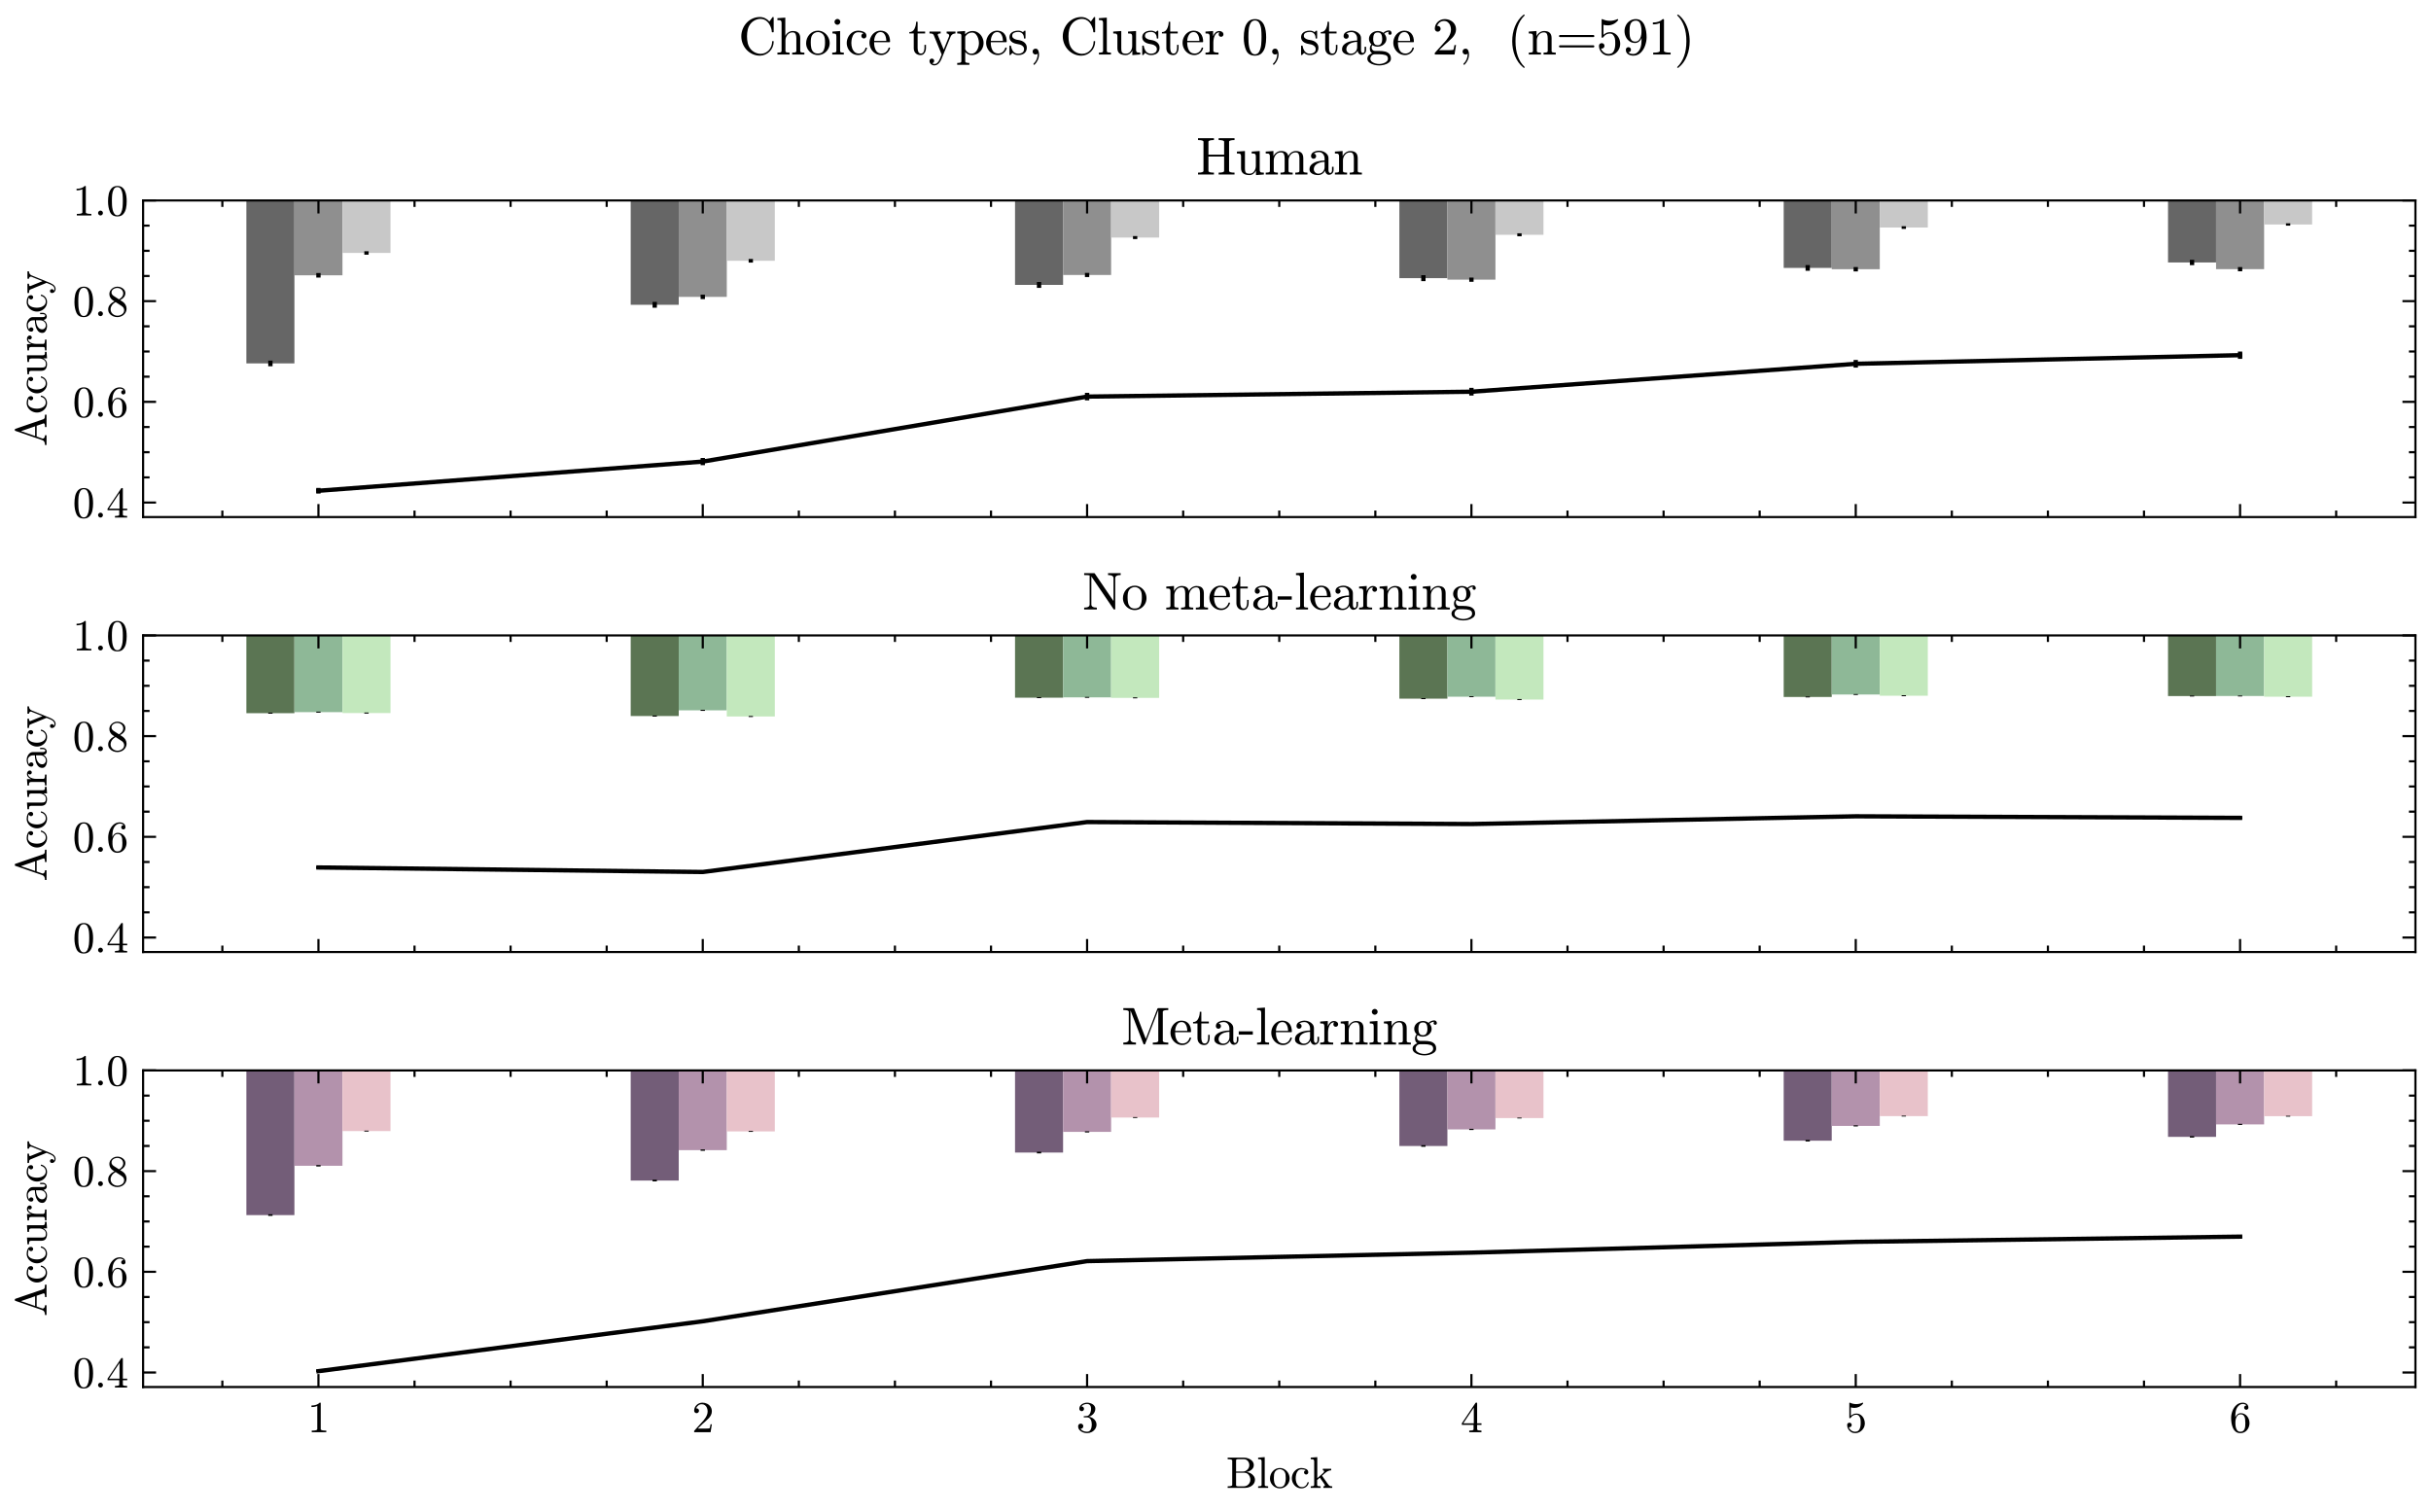 <?xml version="1.0" encoding="utf-8" standalone="no"?>
<!DOCTYPE svg PUBLIC "-//W3C//DTD SVG 1.1//EN"
  "http://www.w3.org/Graphics/SVG/1.1/DTD/svg11.dtd">
<svg xmlns:xlink="http://www.w3.org/1999/xlink" width="561.989pt" height="349.519pt" viewBox="0 0 561.989 349.519" xmlns="http://www.w3.org/2000/svg" version="1.1">
 <defs>
  <style type="text/css">*{stroke-linejoin: round; stroke-linecap: butt}</style>
 </defs>
 <g id="figure_1">
  <g id="patch_1">
   <path d="M 0 349.519 
L 561.989 349.519 
L 561.989 0 
L 0 0 
z
" style="fill: #ffffff"/>
  </g>
  <g id="axes_1">
   <g id="patch_2">
    <path d="M 33.078 119.536 
L 558.389 119.536 
L 558.389 46.343 
L 33.078 46.343 
z
" style="fill: #ffffff"/>
   </g>
   <g id="patch_3">
    <path d="M 56.956 46.343 
L 68.062 46.343 
L 68.062 84.016 
L 56.956 84.016 
z
" clip-path="url(#p15e9bc4c10)" style="fill: #666666"/>
   </g>
   <g id="patch_4">
    <path d="M 68.062 46.343 
L 79.168 46.343 
L 79.168 63.646 
L 68.062 63.646 
z
" clip-path="url(#p15e9bc4c10)" style="fill: #8f8f8f"/>
   </g>
   <g id="patch_5">
    <path d="M 79.168 46.343 
L 90.274 46.343 
L 90.274 58.484 
L 79.168 58.484 
z
" clip-path="url(#p15e9bc4c10)" style="fill: #c8c8c8"/>
   </g>
   <g id="patch_6">
    <path d="M 145.803 46.343 
L 156.909 46.343 
L 156.909 70.466 
L 145.803 70.466 
z
" clip-path="url(#p15e9bc4c10)" style="fill: #666666"/>
   </g>
   <g id="patch_7">
    <path d="M 156.909 46.343 
L 168.015 46.343 
L 168.015 68.634 
L 156.909 68.634 
z
" clip-path="url(#p15e9bc4c10)" style="fill: #8f8f8f"/>
   </g>
   <g id="patch_8">
    <path d="M 168.015 46.343 
L 179.121 46.343 
L 179.121 60.293 
L 168.015 60.293 
z
" clip-path="url(#p15e9bc4c10)" style="fill: #c8c8c8"/>
   </g>
   <g id="patch_9">
    <path d="M 234.651 46.343 
L 245.757 46.343 
L 245.757 65.869 
L 234.651 65.869 
z
" clip-path="url(#p15e9bc4c10)" style="fill: #666666"/>
   </g>
   <g id="patch_10">
    <path d="M 245.757 46.343 
L 256.863 46.343 
L 256.863 63.579 
L 245.757 63.579 
z
" clip-path="url(#p15e9bc4c10)" style="fill: #8f8f8f"/>
   </g>
   <g id="patch_11">
    <path d="M 256.863 46.343 
L 267.969 46.343 
L 267.969 54.926 
L 256.863 54.926 
z
" clip-path="url(#p15e9bc4c10)" style="fill: #c8c8c8"/>
   </g>
   <g id="patch_12">
    <path d="M 323.499 46.343 
L 334.605 46.343 
L 334.605 64.307 
L 323.499 64.307 
z
" clip-path="url(#p15e9bc4c10)" style="fill: #666666"/>
   </g>
   <g id="patch_13">
    <path d="M 334.605 46.343 
L 345.711 46.343 
L 345.711 64.654 
L 334.605 64.654 
z
" clip-path="url(#p15e9bc4c10)" style="fill: #8f8f8f"/>
   </g>
   <g id="patch_14">
    <path d="M 345.711 46.343 
L 356.816 46.343 
L 356.816 54.283 
L 345.711 54.283 
z
" clip-path="url(#p15e9bc4c10)" style="fill: #c8c8c8"/>
   </g>
   <g id="patch_15">
    <path d="M 412.346 46.343 
L 423.452 46.343 
L 423.452 61.939 
L 412.346 61.939 
z
" clip-path="url(#p15e9bc4c10)" style="fill: #666666"/>
   </g>
   <g id="patch_16">
    <path d="M 423.452 46.343 
L 434.558 46.343 
L 434.558 62.245 
L 423.452 62.245 
z
" clip-path="url(#p15e9bc4c10)" style="fill: #8f8f8f"/>
   </g>
   <g id="patch_17">
    <path d="M 434.558 46.343 
L 445.664 46.343 
L 445.664 52.606 
L 434.558 52.606 
z
" clip-path="url(#p15e9bc4c10)" style="fill: #c8c8c8"/>
   </g>
   <g id="patch_18">
    <path d="M 501.194 46.343 
L 512.3 46.343 
L 512.3 60.676 
L 501.194 60.676 
z
" clip-path="url(#p15e9bc4c10)" style="fill: #666666"/>
   </g>
   <g id="patch_19">
    <path d="M 512.3 46.343 
L 523.406 46.343 
L 523.406 62.225 
L 512.3 62.225 
z
" clip-path="url(#p15e9bc4c10)" style="fill: #8f8f8f"/>
   </g>
   <g id="patch_20">
    <path d="M 523.406 46.343 
L 534.512 46.343 
L 534.512 51.895 
L 523.406 51.895 
z
" clip-path="url(#p15e9bc4c10)" style="fill: #c8c8c8"/>
   </g>
   <g id="matplotlib.axis_1">
    <g id="xtick_1">
     <g id="line2d_1">
      <defs>
       <path id="m4ebdb976d5" d="M 0 0 
L 0 -3 
" style="stroke: #000000; stroke-width: 0.5"/>
      </defs>
      <g>
       <use xlink:href="#m4ebdb976d5" x="73.615" y="119.536" style="stroke: #000000; stroke-width: 0.5"/>
      </g>
     </g>
     <g id="line2d_2">
      <defs>
       <path id="m0ba8dd208e" d="M 0 0 
L 0 3 
" style="stroke: #000000; stroke-width: 0.5"/>
      </defs>
      <g>
       <use xlink:href="#m0ba8dd208e" x="73.615" y="46.343" style="stroke: #000000; stroke-width: 0.5"/>
      </g>
     </g>
    </g>
    <g id="xtick_2">
     <g id="line2d_3">
      <g>
       <use xlink:href="#m4ebdb976d5" x="162.462" y="119.536" style="stroke: #000000; stroke-width: 0.5"/>
      </g>
     </g>
     <g id="line2d_4">
      <g>
       <use xlink:href="#m0ba8dd208e" x="162.462" y="46.343" style="stroke: #000000; stroke-width: 0.5"/>
      </g>
     </g>
    </g>
    <g id="xtick_3">
     <g id="line2d_5">
      <g>
       <use xlink:href="#m4ebdb976d5" x="251.31" y="119.536" style="stroke: #000000; stroke-width: 0.5"/>
      </g>
     </g>
     <g id="line2d_6">
      <g>
       <use xlink:href="#m0ba8dd208e" x="251.31" y="46.343" style="stroke: #000000; stroke-width: 0.5"/>
      </g>
     </g>
    </g>
    <g id="xtick_4">
     <g id="line2d_7">
      <g>
       <use xlink:href="#m4ebdb976d5" x="340.158" y="119.536" style="stroke: #000000; stroke-width: 0.5"/>
      </g>
     </g>
     <g id="line2d_8">
      <g>
       <use xlink:href="#m0ba8dd208e" x="340.158" y="46.343" style="stroke: #000000; stroke-width: 0.5"/>
      </g>
     </g>
    </g>
    <g id="xtick_5">
     <g id="line2d_9">
      <g>
       <use xlink:href="#m4ebdb976d5" x="429.005" y="119.536" style="stroke: #000000; stroke-width: 0.5"/>
      </g>
     </g>
     <g id="line2d_10">
      <g>
       <use xlink:href="#m0ba8dd208e" x="429.005" y="46.343" style="stroke: #000000; stroke-width: 0.5"/>
      </g>
     </g>
    </g>
    <g id="xtick_6">
     <g id="line2d_11">
      <g>
       <use xlink:href="#m4ebdb976d5" x="517.853" y="119.536" style="stroke: #000000; stroke-width: 0.5"/>
      </g>
     </g>
     <g id="line2d_12">
      <g>
       <use xlink:href="#m0ba8dd208e" x="517.853" y="46.343" style="stroke: #000000; stroke-width: 0.5"/>
      </g>
     </g>
    </g>
    <g id="xtick_7">
     <g id="line2d_13">
      <defs>
       <path id="m2d1d3f1245" d="M 0 0 
L 0 -1.5 
" style="stroke: #000000; stroke-width: 0.5"/>
      </defs>
      <g>
       <use xlink:href="#m2d1d3f1245" x="51.403" y="119.536" style="stroke: #000000; stroke-width: 0.5"/>
      </g>
     </g>
     <g id="line2d_14">
      <defs>
       <path id="m5e23efbbe2" d="M 0 0 
L 0 1.5 
" style="stroke: #000000; stroke-width: 0.5"/>
      </defs>
      <g>
       <use xlink:href="#m5e23efbbe2" x="51.403" y="46.343" style="stroke: #000000; stroke-width: 0.5"/>
      </g>
     </g>
    </g>
    <g id="xtick_8">
     <g id="line2d_15">
      <g>
       <use xlink:href="#m2d1d3f1245" x="95.827" y="119.536" style="stroke: #000000; stroke-width: 0.5"/>
      </g>
     </g>
     <g id="line2d_16">
      <g>
       <use xlink:href="#m5e23efbbe2" x="95.827" y="46.343" style="stroke: #000000; stroke-width: 0.5"/>
      </g>
     </g>
    </g>
    <g id="xtick_9">
     <g id="line2d_17">
      <g>
       <use xlink:href="#m2d1d3f1245" x="118.039" y="119.536" style="stroke: #000000; stroke-width: 0.5"/>
      </g>
     </g>
     <g id="line2d_18">
      <g>
       <use xlink:href="#m5e23efbbe2" x="118.039" y="46.343" style="stroke: #000000; stroke-width: 0.5"/>
      </g>
     </g>
    </g>
    <g id="xtick_10">
     <g id="line2d_19">
      <g>
       <use xlink:href="#m2d1d3f1245" x="140.251" y="119.536" style="stroke: #000000; stroke-width: 0.5"/>
      </g>
     </g>
     <g id="line2d_20">
      <g>
       <use xlink:href="#m5e23efbbe2" x="140.251" y="46.343" style="stroke: #000000; stroke-width: 0.5"/>
      </g>
     </g>
    </g>
    <g id="xtick_11">
     <g id="line2d_21">
      <g>
       <use xlink:href="#m2d1d3f1245" x="184.674" y="119.536" style="stroke: #000000; stroke-width: 0.5"/>
      </g>
     </g>
     <g id="line2d_22">
      <g>
       <use xlink:href="#m5e23efbbe2" x="184.674" y="46.343" style="stroke: #000000; stroke-width: 0.5"/>
      </g>
     </g>
    </g>
    <g id="xtick_12">
     <g id="line2d_23">
      <g>
       <use xlink:href="#m2d1d3f1245" x="206.886" y="119.536" style="stroke: #000000; stroke-width: 0.5"/>
      </g>
     </g>
     <g id="line2d_24">
      <g>
       <use xlink:href="#m5e23efbbe2" x="206.886" y="46.343" style="stroke: #000000; stroke-width: 0.5"/>
      </g>
     </g>
    </g>
    <g id="xtick_13">
     <g id="line2d_25">
      <g>
       <use xlink:href="#m2d1d3f1245" x="229.098" y="119.536" style="stroke: #000000; stroke-width: 0.5"/>
      </g>
     </g>
     <g id="line2d_26">
      <g>
       <use xlink:href="#m5e23efbbe2" x="229.098" y="46.343" style="stroke: #000000; stroke-width: 0.5"/>
      </g>
     </g>
    </g>
    <g id="xtick_14">
     <g id="line2d_27">
      <g>
       <use xlink:href="#m2d1d3f1245" x="273.522" y="119.536" style="stroke: #000000; stroke-width: 0.5"/>
      </g>
     </g>
     <g id="line2d_28">
      <g>
       <use xlink:href="#m5e23efbbe2" x="273.522" y="46.343" style="stroke: #000000; stroke-width: 0.5"/>
      </g>
     </g>
    </g>
    <g id="xtick_15">
     <g id="line2d_29">
      <g>
       <use xlink:href="#m2d1d3f1245" x="295.734" y="119.536" style="stroke: #000000; stroke-width: 0.5"/>
      </g>
     </g>
     <g id="line2d_30">
      <g>
       <use xlink:href="#m5e23efbbe2" x="295.734" y="46.343" style="stroke: #000000; stroke-width: 0.5"/>
      </g>
     </g>
    </g>
    <g id="xtick_16">
     <g id="line2d_31">
      <g>
       <use xlink:href="#m2d1d3f1245" x="317.946" y="119.536" style="stroke: #000000; stroke-width: 0.5"/>
      </g>
     </g>
     <g id="line2d_32">
      <g>
       <use xlink:href="#m5e23efbbe2" x="317.946" y="46.343" style="stroke: #000000; stroke-width: 0.5"/>
      </g>
     </g>
    </g>
    <g id="xtick_17">
     <g id="line2d_33">
      <g>
       <use xlink:href="#m2d1d3f1245" x="362.369" y="119.536" style="stroke: #000000; stroke-width: 0.5"/>
      </g>
     </g>
     <g id="line2d_34">
      <g>
       <use xlink:href="#m5e23efbbe2" x="362.369" y="46.343" style="stroke: #000000; stroke-width: 0.5"/>
      </g>
     </g>
    </g>
    <g id="xtick_18">
     <g id="line2d_35">
      <g>
       <use xlink:href="#m2d1d3f1245" x="384.581" y="119.536" style="stroke: #000000; stroke-width: 0.5"/>
      </g>
     </g>
     <g id="line2d_36">
      <g>
       <use xlink:href="#m5e23efbbe2" x="384.581" y="46.343" style="stroke: #000000; stroke-width: 0.5"/>
      </g>
     </g>
    </g>
    <g id="xtick_19">
     <g id="line2d_37">
      <g>
       <use xlink:href="#m2d1d3f1245" x="406.793" y="119.536" style="stroke: #000000; stroke-width: 0.5"/>
      </g>
     </g>
     <g id="line2d_38">
      <g>
       <use xlink:href="#m5e23efbbe2" x="406.793" y="46.343" style="stroke: #000000; stroke-width: 0.5"/>
      </g>
     </g>
    </g>
    <g id="xtick_20">
     <g id="line2d_39">
      <g>
       <use xlink:href="#m2d1d3f1245" x="451.217" y="119.536" style="stroke: #000000; stroke-width: 0.5"/>
      </g>
     </g>
     <g id="line2d_40">
      <g>
       <use xlink:href="#m5e23efbbe2" x="451.217" y="46.343" style="stroke: #000000; stroke-width: 0.5"/>
      </g>
     </g>
    </g>
    <g id="xtick_21">
     <g id="line2d_41">
      <g>
       <use xlink:href="#m2d1d3f1245" x="473.429" y="119.536" style="stroke: #000000; stroke-width: 0.5"/>
      </g>
     </g>
     <g id="line2d_42">
      <g>
       <use xlink:href="#m5e23efbbe2" x="473.429" y="46.343" style="stroke: #000000; stroke-width: 0.5"/>
      </g>
     </g>
    </g>
    <g id="xtick_22">
     <g id="line2d_43">
      <g>
       <use xlink:href="#m2d1d3f1245" x="495.641" y="119.536" style="stroke: #000000; stroke-width: 0.5"/>
      </g>
     </g>
     <g id="line2d_44">
      <g>
       <use xlink:href="#m5e23efbbe2" x="495.641" y="46.343" style="stroke: #000000; stroke-width: 0.5"/>
      </g>
     </g>
    </g>
    <g id="xtick_23">
     <g id="line2d_45">
      <g>
       <use xlink:href="#m2d1d3f1245" x="540.065" y="119.536" style="stroke: #000000; stroke-width: 0.5"/>
      </g>
     </g>
     <g id="line2d_46">
      <g>
       <use xlink:href="#m5e23efbbe2" x="540.065" y="46.343" style="stroke: #000000; stroke-width: 0.5"/>
      </g>
     </g>
    </g>
   </g>
   <g id="matplotlib.axis_2">
    <g id="ytick_1">
     <g id="line2d_47">
      <defs>
       <path id="m5a7e312fbd" d="M 0 0 
L 3 0 
" style="stroke: #000000; stroke-width: 0.5"/>
      </defs>
      <g>
       <use xlink:href="#m5a7e312fbd" x="33.078" y="46.343" style="stroke: #000000; stroke-width: 0.5"/>
      </g>
     </g>
     <g id="line2d_48">
      <defs>
       <path id="m3280a20930" d="M 0 0 
L -3 0 
" style="stroke: #000000; stroke-width: 0.5"/>
      </defs>
      <g>
       <use xlink:href="#m3280a20930" x="558.389" y="46.343" style="stroke: #000000; stroke-width: 0.5"/>
      </g>
     </g>
     <g id="text_1">
      <!-- 1.0 -->
      <g transform="translate(16.809 49.812) scale(0.1 -0.1)">
       <defs>
        <path id="Cmr10-31" d="M 594 0 
L 594 225 
Q 1394 225 1394 428 
L 1394 3788 
Q 1063 3628 556 3628 
L 556 3853 
Q 1341 3853 1741 4263 
L 1831 4263 
Q 1853 4263 1873 4245 
Q 1894 4228 1894 4206 
L 1894 428 
Q 1894 225 2694 225 
L 2694 0 
L 594 0 
z
" transform="scale(0.016)"/>
        <path id="Cmr10-2e" d="M 538 353 
Q 538 497 644 600 
Q 750 703 891 703 
Q 978 703 1062 656 
Q 1147 609 1194 525 
Q 1241 441 1241 353 
Q 1241 213 1137 106 
Q 1034 0 891 0 
Q 750 0 644 106 
Q 538 213 538 353 
z
" transform="scale(0.016)"/>
        <path id="Cmr10-30" d="M 1600 -141 
Q 816 -141 533 504 
Q 250 1150 250 2041 
Q 250 2597 351 3087 
Q 453 3578 754 3920 
Q 1056 4263 1600 4263 
Q 2022 4263 2290 4056 
Q 2559 3850 2700 3523 
Q 2841 3197 2892 2823 
Q 2944 2450 2944 2041 
Q 2944 1491 2842 1011 
Q 2741 531 2444 195 
Q 2147 -141 1600 -141 
z
M 1600 25 
Q 1956 25 2131 390 
Q 2306 756 2347 1200 
Q 2388 1644 2388 2144 
Q 2388 2625 2347 3031 
Q 2306 3438 2132 3767 
Q 1959 4097 1600 4097 
Q 1238 4097 1063 3765 
Q 888 3434 847 3029 
Q 806 2625 806 2144 
Q 806 1788 823 1472 
Q 841 1156 916 820 
Q 991 484 1158 254 
Q 1325 25 1600 25 
z
" transform="scale(0.016)"/>
       </defs>
       <use xlink:href="#Cmr10-31"/>
       <use xlink:href="#Cmr10-2e" x="50"/>
       <use xlink:href="#Cmr10-30" x="77.686"/>
      </g>
     </g>
    </g>
    <g id="ytick_2">
     <g id="line2d_49">
      <g>
       <use xlink:href="#m5a7e312fbd" x="33.078" y="69.623" style="stroke: #000000; stroke-width: 0.5"/>
      </g>
     </g>
     <g id="line2d_50">
      <g>
       <use xlink:href="#m3280a20930" x="558.389" y="69.623" style="stroke: #000000; stroke-width: 0.5"/>
      </g>
     </g>
     <g id="text_2">
      <!-- 0.8 -->
      <g transform="translate(16.809 73.092) scale(0.1 -0.1)">
       <defs>
        <path id="Cmr10-38" d="M 269 972 
Q 269 1356 522 1651 
Q 775 1947 1172 2144 
L 934 2297 
Q 716 2441 578 2680 
Q 441 2919 441 3181 
Q 441 3488 602 3734 
Q 763 3981 1030 4122 
Q 1297 4263 1600 4263 
Q 1884 4263 2148 4147 
Q 2413 4031 2583 3815 
Q 2753 3600 2753 3303 
Q 2753 3088 2651 2903 
Q 2550 2719 2373 2572 
Q 2197 2425 1997 2322 
L 2363 2088 
Q 2616 1922 2770 1653 
Q 2925 1384 2925 1088 
Q 2925 741 2739 456 
Q 2553 172 2247 15 
Q 1941 -141 1600 -141 
Q 1269 -141 961 -6 
Q 653 128 461 383 
Q 269 638 269 972 
z
M 616 972 
Q 616 719 755 509 
Q 894 300 1122 181 
Q 1350 63 1600 63 
Q 1972 63 2275 280 
Q 2578 497 2578 856 
Q 2578 978 2529 1098 
Q 2481 1219 2395 1317 
Q 2309 1416 2203 1478 
L 1344 2034 
Q 1144 1928 976 1765 
Q 809 1603 712 1400 
Q 616 1197 616 972 
z
M 1056 2925 
L 1831 2425 
Q 2100 2581 2272 2803 
Q 2444 3025 2444 3303 
Q 2444 3519 2323 3698 
Q 2203 3878 2009 3978 
Q 1816 4078 1594 4078 
Q 1400 4078 1203 4003 
Q 1006 3928 878 3779 
Q 750 3631 750 3431 
Q 750 3131 1056 2925 
z
" transform="scale(0.016)"/>
       </defs>
       <use xlink:href="#Cmr10-30"/>
       <use xlink:href="#Cmr10-2e" x="50"/>
       <use xlink:href="#Cmr10-38" x="77.686"/>
      </g>
     </g>
    </g>
    <g id="ytick_3">
     <g id="line2d_51">
      <g>
       <use xlink:href="#m5a7e312fbd" x="33.078" y="92.903" style="stroke: #000000; stroke-width: 0.5"/>
      </g>
     </g>
     <g id="line2d_52">
      <g>
       <use xlink:href="#m3280a20930" x="558.389" y="92.903" style="stroke: #000000; stroke-width: 0.5"/>
      </g>
     </g>
     <g id="text_3">
      <!-- 0.6 -->
      <g transform="translate(16.809 96.372) scale(0.1 -0.1)">
       <defs>
        <path id="Cmr10-36" d="M 1600 -141 
Q 1203 -141 937 70 
Q 672 281 526 617 
Q 381 953 325 1322 
Q 269 1691 269 2069 
Q 269 2575 466 3084 
Q 663 3594 1045 3928 
Q 1428 4263 1953 4263 
Q 2172 4263 2361 4180 
Q 2550 4097 2658 3936 
Q 2766 3775 2766 3547 
Q 2766 3416 2677 3327 
Q 2588 3238 2456 3238 
Q 2331 3238 2240 3328 
Q 2150 3419 2150 3547 
Q 2150 3672 2240 3762 
Q 2331 3853 2456 3853 
L 2491 3853 
Q 2409 3969 2261 4023 
Q 2113 4078 1953 4078 
Q 1759 4078 1595 3993 
Q 1431 3909 1300 3765 
Q 1169 3622 1081 3448 
Q 994 3275 945 3053 
Q 897 2831 884 2637 
Q 872 2444 872 2150 
Q 984 2413 1190 2580 
Q 1397 2747 1656 2747 
Q 1941 2747 2175 2631 
Q 2409 2516 2578 2311 
Q 2747 2106 2836 1843 
Q 2925 1581 2925 1313 
Q 2925 938 2758 598 
Q 2591 259 2287 59 
Q 1984 -141 1600 -141 
z
M 1600 63 
Q 1847 63 1997 175 
Q 2147 288 2217 473 
Q 2288 659 2305 848 
Q 2322 1038 2322 1313 
Q 2322 1675 2287 1931 
Q 2253 2188 2100 2383 
Q 1947 2578 1631 2578 
Q 1372 2578 1205 2403 
Q 1038 2228 961 1961 
Q 884 1694 884 1447 
Q 884 1363 891 1319 
Q 891 1309 889 1303 
Q 888 1297 884 1288 
Q 884 1013 940 731 
Q 997 450 1156 256 
Q 1316 63 1600 63 
z
" transform="scale(0.016)"/>
       </defs>
       <use xlink:href="#Cmr10-30"/>
       <use xlink:href="#Cmr10-2e" x="50"/>
       <use xlink:href="#Cmr10-36" x="77.686"/>
      </g>
     </g>
    </g>
    <g id="ytick_4">
     <g id="line2d_53">
      <g>
       <use xlink:href="#m5a7e312fbd" x="33.078" y="116.183" style="stroke: #000000; stroke-width: 0.5"/>
      </g>
     </g>
     <g id="line2d_54">
      <g>
       <use xlink:href="#m3280a20930" x="558.389" y="116.183" style="stroke: #000000; stroke-width: 0.5"/>
      </g>
     </g>
     <g id="text_4">
      <!-- 0.4 -->
      <g transform="translate(16.809 119.653) scale(0.1 -0.1)">
       <defs>
        <path id="Cmr10-34" d="M 178 1056 
L 178 1281 
L 2156 4231 
Q 2178 4263 2222 4263 
L 2316 4263 
Q 2388 4263 2388 4191 
L 2388 1281 
L 3016 1281 
L 3016 1056 
L 2388 1056 
L 2388 428 
Q 2388 297 2575 261 
Q 2763 225 3009 225 
L 3009 0 
L 1247 0 
L 1247 225 
Q 1494 225 1681 261 
Q 1869 297 1869 428 
L 1869 1056 
L 178 1056 
z
M 391 1281 
L 1906 1281 
L 1906 3547 
L 391 1281 
z
" transform="scale(0.016)"/>
       </defs>
       <use xlink:href="#Cmr10-30"/>
       <use xlink:href="#Cmr10-2e" x="50"/>
       <use xlink:href="#Cmr10-34" x="77.686"/>
      </g>
     </g>
    </g>
    <g id="ytick_5">
     <g id="line2d_55">
      <defs>
       <path id="m1535a17961" d="M 0 0 
L 1.5 0 
" style="stroke: #000000; stroke-width: 0.5"/>
      </defs>
      <g>
       <use xlink:href="#m1535a17961" x="33.078" y="52.163" style="stroke: #000000; stroke-width: 0.5"/>
      </g>
     </g>
     <g id="line2d_56">
      <defs>
       <path id="mc0e5d095ab" d="M 0 0 
L -1.5 0 
" style="stroke: #000000; stroke-width: 0.5"/>
      </defs>
      <g>
       <use xlink:href="#mc0e5d095ab" x="558.389" y="52.163" style="stroke: #000000; stroke-width: 0.5"/>
      </g>
     </g>
    </g>
    <g id="ytick_6">
     <g id="line2d_57">
      <g>
       <use xlink:href="#m1535a17961" x="33.078" y="57.983" style="stroke: #000000; stroke-width: 0.5"/>
      </g>
     </g>
     <g id="line2d_58">
      <g>
       <use xlink:href="#mc0e5d095ab" x="558.389" y="57.983" style="stroke: #000000; stroke-width: 0.5"/>
      </g>
     </g>
    </g>
    <g id="ytick_7">
     <g id="line2d_59">
      <g>
       <use xlink:href="#m1535a17961" x="33.078" y="63.803" style="stroke: #000000; stroke-width: 0.5"/>
      </g>
     </g>
     <g id="line2d_60">
      <g>
       <use xlink:href="#mc0e5d095ab" x="558.389" y="63.803" style="stroke: #000000; stroke-width: 0.5"/>
      </g>
     </g>
    </g>
    <g id="ytick_8">
     <g id="line2d_61">
      <g>
       <use xlink:href="#m1535a17961" x="33.078" y="75.443" style="stroke: #000000; stroke-width: 0.5"/>
      </g>
     </g>
     <g id="line2d_62">
      <g>
       <use xlink:href="#mc0e5d095ab" x="558.389" y="75.443" style="stroke: #000000; stroke-width: 0.5"/>
      </g>
     </g>
    </g>
    <g id="ytick_9">
     <g id="line2d_63">
      <g>
       <use xlink:href="#m1535a17961" x="33.078" y="81.263" style="stroke: #000000; stroke-width: 0.5"/>
      </g>
     </g>
     <g id="line2d_64">
      <g>
       <use xlink:href="#mc0e5d095ab" x="558.389" y="81.263" style="stroke: #000000; stroke-width: 0.5"/>
      </g>
     </g>
    </g>
    <g id="ytick_10">
     <g id="line2d_65">
      <g>
       <use xlink:href="#m1535a17961" x="33.078" y="87.083" style="stroke: #000000; stroke-width: 0.5"/>
      </g>
     </g>
     <g id="line2d_66">
      <g>
       <use xlink:href="#mc0e5d095ab" x="558.389" y="87.083" style="stroke: #000000; stroke-width: 0.5"/>
      </g>
     </g>
    </g>
    <g id="ytick_11">
     <g id="line2d_67">
      <g>
       <use xlink:href="#m1535a17961" x="33.078" y="98.723" style="stroke: #000000; stroke-width: 0.5"/>
      </g>
     </g>
     <g id="line2d_68">
      <g>
       <use xlink:href="#mc0e5d095ab" x="558.389" y="98.723" style="stroke: #000000; stroke-width: 0.5"/>
      </g>
     </g>
    </g>
    <g id="ytick_12">
     <g id="line2d_69">
      <g>
       <use xlink:href="#m1535a17961" x="33.078" y="104.543" style="stroke: #000000; stroke-width: 0.5"/>
      </g>
     </g>
     <g id="line2d_70">
      <g>
       <use xlink:href="#mc0e5d095ab" x="558.389" y="104.543" style="stroke: #000000; stroke-width: 0.5"/>
      </g>
     </g>
    </g>
    <g id="ytick_13">
     <g id="line2d_71">
      <g>
       <use xlink:href="#m1535a17961" x="33.078" y="110.363" style="stroke: #000000; stroke-width: 0.5"/>
      </g>
     </g>
     <g id="line2d_72">
      <g>
       <use xlink:href="#mc0e5d095ab" x="558.389" y="110.363" style="stroke: #000000; stroke-width: 0.5"/>
      </g>
     </g>
    </g>
    <g id="text_5">
     <!-- Accuracy -->
     <g transform="translate(10.758 103.214) rotate(-90) scale(0.1 -0.1)">
      <defs>
       <path id="Cmr10-41" d="M 206 0 
L 206 225 
Q 778 225 909 603 
L 2253 4513 
Q 2272 4581 2356 4581 
L 2438 4581 
Q 2522 4581 2541 4513 
L 3944 428 
Q 4003 294 4170 259 
Q 4338 225 4588 225 
L 4588 0 
L 2803 0 
L 2803 225 
Q 3334 225 3334 397 
L 3334 428 
L 2988 1428 
L 1434 1428 
L 1147 603 
Q 1141 581 1141 538 
Q 1141 378 1292 301 
Q 1444 225 1619 225 
L 1619 0 
L 206 0 
z
M 1509 1650 
L 2913 1650 
L 2209 3694 
L 1509 1650 
z
" transform="scale(0.016)"/>
       <path id="Cmr10-63" d="M 1594 -72 
Q 1206 -72 890 129 
Q 575 331 394 667 
Q 213 1003 213 1381 
Q 213 1759 392 2106 
Q 572 2453 889 2661 
Q 1206 2869 1594 2869 
Q 1969 2869 2276 2722 
Q 2584 2575 2584 2241 
Q 2584 2116 2495 2023 
Q 2406 1931 2278 1931 
Q 2150 1931 2061 2023 
Q 1972 2116 1972 2241 
Q 1972 2353 2044 2436 
Q 2116 2519 2222 2541 
Q 2000 2681 1600 2681 
Q 1294 2681 1106 2478 
Q 919 2275 844 1975 
Q 769 1675 769 1381 
Q 769 1072 861 783 
Q 953 494 1158 305 
Q 1363 116 1672 116 
Q 1975 116 2187 302 
Q 2400 488 2478 788 
Q 2478 825 2528 825 
L 2606 825 
Q 2625 825 2640 808 
Q 2656 791 2656 769 
L 2656 750 
Q 2559 372 2271 150 
Q 1984 -72 1594 -72 
z
" transform="scale(0.016)"/>
       <path id="Cmr10-75" d="M 691 763 
L 691 2175 
Q 691 2347 639 2423 
Q 588 2500 491 2517 
Q 394 2534 191 2534 
L 191 2759 
L 1159 2828 
L 1159 763 
Q 1159 513 1195 373 
Q 1231 234 1348 165 
Q 1466 97 1722 97 
Q 2066 97 2269 384 
Q 2472 672 2472 1038 
L 2472 2175 
Q 2472 2347 2419 2423 
Q 2366 2500 2270 2517 
Q 2175 2534 1972 2534 
L 1972 2759 
L 2938 2828 
L 2938 581 
Q 2938 413 2989 336 
Q 3041 259 3137 242 
Q 3234 225 3438 225 
L 3438 0 
L 2491 -72 
L 2491 469 
Q 2372 228 2159 78 
Q 1947 -72 1691 -72 
Q 1231 -72 961 123 
Q 691 319 691 763 
z
" transform="scale(0.016)"/>
       <path id="Cmr10-72" d="M 166 0 
L 166 225 
Q 384 225 525 259 
Q 666 294 666 428 
L 666 2175 
Q 666 2347 614 2423 
Q 563 2500 466 2517 
Q 369 2534 166 2534 
L 166 2759 
L 1081 2828 
L 1081 2203 
Q 1184 2481 1375 2654 
Q 1566 2828 1838 2828 
Q 2028 2828 2178 2715 
Q 2328 2603 2328 2419 
Q 2328 2303 2245 2217 
Q 2163 2131 2041 2131 
Q 1922 2131 1837 2215 
Q 1753 2300 1753 2419 
Q 1753 2591 1875 2663 
L 1838 2663 
Q 1578 2663 1414 2475 
Q 1250 2288 1181 2009 
Q 1113 1731 1113 1478 
L 1113 428 
Q 1113 225 1734 225 
L 1734 0 
L 166 0 
z
" transform="scale(0.016)"/>
       <path id="Cmr10-61" d="M 256 628 
Q 256 1009 556 1248 
Q 856 1488 1276 1586 
Q 1697 1684 2075 1684 
L 2075 1947 
Q 2075 2131 1994 2304 
Q 1913 2478 1759 2589 
Q 1606 2700 1422 2700 
Q 997 2700 775 2509 
Q 897 2509 976 2417 
Q 1056 2325 1056 2203 
Q 1056 2075 965 1984 
Q 875 1894 750 1894 
Q 622 1894 531 1984 
Q 441 2075 441 2203 
Q 441 2541 747 2705 
Q 1053 2869 1422 2869 
Q 1681 2869 1943 2758 
Q 2206 2647 2373 2440 
Q 2541 2234 2541 1959 
L 2541 519 
Q 2541 394 2594 289 
Q 2647 184 2759 184 
Q 2866 184 2917 290 
Q 2969 397 2969 519 
L 2969 928 
L 3156 928 
L 3156 519 
Q 3156 375 3081 245 
Q 3006 116 2879 39 
Q 2753 -38 2606 -38 
Q 2419 -38 2283 107 
Q 2147 253 2131 453 
Q 2013 213 1781 70 
Q 1550 -72 1288 -72 
Q 1044 -72 808 0 
Q 572 72 414 226 
Q 256 381 256 628 
z
M 775 628 
Q 775 403 940 250 
Q 1106 97 1331 97 
Q 1538 97 1706 200 
Q 1875 303 1975 481 
Q 2075 659 2075 856 
L 2075 1522 
Q 1784 1522 1479 1426 
Q 1175 1331 975 1128 
Q 775 925 775 628 
z
" transform="scale(0.016)"/>
       <path id="Cmr10-79" d="M 441 -1050 
Q 563 -1147 709 -1147 
Q 1113 -1147 1369 -538 
L 1588 0 
L 628 2350 
Q 569 2469 447 2501 
Q 325 2534 122 2534 
L 122 2759 
L 1466 2759 
L 1466 2534 
Q 1113 2534 1113 2381 
Q 1113 2356 1119 2344 
L 1831 594 
L 2472 2169 
Q 2491 2219 2491 2278 
Q 2491 2356 2448 2414 
Q 2406 2472 2339 2503 
Q 2272 2534 2188 2534 
L 2188 2759 
L 3250 2759 
L 3250 2534 
Q 3053 2534 2904 2443 
Q 2756 2353 2675 2175 
L 1569 -538 
Q 1481 -744 1364 -917 
Q 1247 -1091 1078 -1202 
Q 909 -1313 709 -1313 
Q 475 -1313 298 -1158 
Q 122 -1003 122 -775 
Q 122 -656 203 -575 
Q 284 -494 403 -494 
Q 484 -494 548 -530 
Q 613 -566 648 -628 
Q 684 -691 684 -775 
Q 684 -878 615 -959 
Q 547 -1041 441 -1050 
z
" transform="scale(0.016)"/>
      </defs>
      <use xlink:href="#Cmr10-41"/>
      <use xlink:href="#Cmr10-63" x="75"/>
      <use xlink:href="#Cmr10-63" x="119.385"/>
      <use xlink:href="#Cmr10-75" x="163.77"/>
      <use xlink:href="#Cmr10-72" x="219.287"/>
      <use xlink:href="#Cmr10-61" x="258.398"/>
      <use xlink:href="#Cmr10-63" x="308.398"/>
      <use xlink:href="#Cmr10-79" x="352.783"/>
     </g>
    </g>
   </g>
   <g id="LineCollection_1">
    <path d="M 62.509 83.362 
L 62.509 84.669 
" clip-path="url(#p15e9bc4c10)" style="fill: none; stroke: #000000"/>
    <path d="M 73.615 63.122 
L 73.615 64.17 
" clip-path="url(#p15e9bc4c10)" style="fill: none; stroke: #000000"/>
    <path d="M 84.721 58.086 
L 84.721 58.881 
" clip-path="url(#p15e9bc4c10)" style="fill: none; stroke: #000000"/>
   </g>
   <g id="LineCollection_2">
    <path d="M 151.356 69.791 
L 151.356 71.142 
" clip-path="url(#p15e9bc4c10)" style="fill: none; stroke: #000000"/>
    <path d="M 162.462 68.122 
L 162.462 69.146 
" clip-path="url(#p15e9bc4c10)" style="fill: none; stroke: #000000"/>
    <path d="M 173.568 59.87 
L 173.568 60.716 
" clip-path="url(#p15e9bc4c10)" style="fill: none; stroke: #000000"/>
   </g>
   <g id="LineCollection_3">
    <path d="M 240.204 65.19 
L 240.204 66.547 
" clip-path="url(#p15e9bc4c10)" style="fill: none; stroke: #000000"/>
    <path d="M 251.31 63.099 
L 251.31 64.058 
" clip-path="url(#p15e9bc4c10)" style="fill: none; stroke: #000000"/>
    <path d="M 262.416 54.588 
L 262.416 55.264 
" clip-path="url(#p15e9bc4c10)" style="fill: none; stroke: #000000"/>
   </g>
   <g id="LineCollection_4">
    <path d="M 329.052 63.62 
L 329.052 64.994 
" clip-path="url(#p15e9bc4c10)" style="fill: none; stroke: #000000"/>
    <path d="M 340.158 64.168 
L 340.158 65.141 
" clip-path="url(#p15e9bc4c10)" style="fill: none; stroke: #000000"/>
    <path d="M 351.263 53.94 
L 351.263 54.626 
" clip-path="url(#p15e9bc4c10)" style="fill: none; stroke: #000000"/>
   </g>
   <g id="LineCollection_5">
    <path d="M 417.899 61.286 
L 417.899 62.591 
" clip-path="url(#p15e9bc4c10)" style="fill: none; stroke: #000000"/>
    <path d="M 429.005 61.742 
L 429.005 62.748 
" clip-path="url(#p15e9bc4c10)" style="fill: none; stroke: #000000"/>
    <path d="M 440.111 52.301 
L 440.111 52.911 
" clip-path="url(#p15e9bc4c10)" style="fill: none; stroke: #000000"/>
   </g>
   <g id="LineCollection_6">
    <path d="M 506.747 60.062 
L 506.747 61.29 
" clip-path="url(#p15e9bc4c10)" style="fill: none; stroke: #000000"/>
    <path d="M 517.853 61.739 
L 517.853 62.712 
" clip-path="url(#p15e9bc4c10)" style="fill: none; stroke: #000000"/>
    <path d="M 528.959 51.626 
L 528.959 52.165 
" clip-path="url(#p15e9bc4c10)" style="fill: none; stroke: #000000"/>
   </g>
   <g id="LineCollection_7">
    <path d="M 73.615 112.806 
L 73.615 114.114 
" clip-path="url(#p15e9bc4c10)" style="fill: none; stroke: #000000"/>
    <path d="M 162.462 105.873 
L 162.462 107.544 
" clip-path="url(#p15e9bc4c10)" style="fill: none; stroke: #000000"/>
    <path d="M 251.31 90.815 
L 251.31 92.562 
" clip-path="url(#p15e9bc4c10)" style="fill: none; stroke: #000000"/>
    <path d="M 340.158 89.669 
L 340.158 91.45 
" clip-path="url(#p15e9bc4c10)" style="fill: none; stroke: #000000"/>
    <path d="M 429.005 83.217 
L 429.005 84.993 
" clip-path="url(#p15e9bc4c10)" style="fill: none; stroke: #000000"/>
    <path d="M 517.853 81.264 
L 517.853 82.959 
" clip-path="url(#p15e9bc4c10)" style="fill: none; stroke: #000000"/>
   </g>
   <g id="line2d_73">
    <path d="M 73.615 113.46 
L 162.462 106.708 
L 251.31 91.688 
L 340.158 90.559 
L 429.005 84.105 
L 517.853 82.111 
" clip-path="url(#p15e9bc4c10)" style="fill: none; stroke: #000000; stroke-linecap: square"/>
   </g>
   <g id="patch_21">
    <path d="M 33.078 119.536 
L 33.078 46.343 
" style="fill: none; stroke: #000000; stroke-width: 0.5; stroke-linejoin: miter; stroke-linecap: square"/>
   </g>
   <g id="patch_22">
    <path d="M 558.389 119.536 
L 558.389 46.343 
" style="fill: none; stroke: #000000; stroke-width: 0.5; stroke-linejoin: miter; stroke-linecap: square"/>
   </g>
   <g id="patch_23">
    <path d="M 33.078 119.536 
L 558.389 119.536 
" style="fill: none; stroke: #000000; stroke-width: 0.5; stroke-linejoin: miter; stroke-linecap: square"/>
   </g>
   <g id="patch_24">
    <path d="M 33.078 46.343 
L 558.389 46.343 
" style="fill: none; stroke: #000000; stroke-width: 0.5; stroke-linejoin: miter; stroke-linecap: square"/>
   </g>
   <g id="text_6">
    <!-- Human -->
    <g transform="translate(276.574 40.343) scale(0.12 -0.12)">
     <defs>
      <path id="Cmr10-48" d="M 197 0 
L 197 225 
Q 856 225 856 428 
L 856 3944 
Q 856 4147 197 4147 
L 197 4372 
L 2113 4372 
L 2113 4147 
Q 1453 4147 1453 3944 
L 1453 2388 
L 3341 2388 
L 3341 3944 
Q 3341 4147 2681 4147 
L 2681 4372 
L 4594 4372 
L 4594 4147 
Q 3938 4147 3938 3944 
L 3938 428 
Q 3938 225 4594 225 
L 4594 0 
L 2681 0 
L 2681 225 
Q 3341 225 3341 428 
L 3341 2163 
L 1453 2163 
L 1453 428 
Q 1453 225 2113 225 
L 2113 0 
L 197 0 
z
" transform="scale(0.016)"/>
      <path id="Cmr10-6d" d="M 191 0 
L 191 225 
Q 409 225 550 259 
Q 691 294 691 428 
L 691 2175 
Q 691 2347 639 2423 
Q 588 2500 491 2517 
Q 394 2534 191 2534 
L 191 2759 
L 1119 2828 
L 1119 2203 
Q 1247 2478 1498 2653 
Q 1750 2828 2047 2828 
Q 2784 2828 2913 2228 
Q 3041 2497 3287 2662 
Q 3534 2828 3828 2828 
Q 4119 2828 4317 2734 
Q 4516 2641 4616 2448 
Q 4716 2256 4716 1966 
L 4716 428 
Q 4716 294 4858 259 
Q 5000 225 5216 225 
L 5216 0 
L 3750 0 
L 3750 225 
Q 3969 225 4109 259 
Q 4250 294 4250 428 
L 4250 1947 
Q 4250 2269 4159 2466 
Q 4069 2663 3788 2663 
Q 3419 2663 3178 2366 
Q 2938 2069 2938 1691 
L 2938 428 
Q 2938 294 3078 259 
Q 3219 225 3438 225 
L 3438 0 
L 1972 0 
L 1972 225 
Q 2191 225 2331 259 
Q 2472 294 2472 428 
L 2472 1947 
Q 2472 2259 2381 2461 
Q 2291 2663 2009 2663 
Q 1638 2663 1398 2366 
Q 1159 2069 1159 1691 
L 1159 428 
Q 1159 294 1300 259 
Q 1441 225 1656 225 
L 1656 0 
L 191 0 
z
" transform="scale(0.016)"/>
      <path id="Cmr10-6e" d="M 191 0 
L 191 225 
Q 409 225 550 259 
Q 691 294 691 428 
L 691 2175 
Q 691 2347 639 2423 
Q 588 2500 491 2517 
Q 394 2534 191 2534 
L 191 2759 
L 1119 2828 
L 1119 2203 
Q 1247 2478 1498 2653 
Q 1750 2828 2047 2828 
Q 2491 2828 2714 2615 
Q 2938 2403 2938 1966 
L 2938 428 
Q 2938 294 3078 259 
Q 3219 225 3438 225 
L 3438 0 
L 1972 0 
L 1972 225 
Q 2191 225 2331 259 
Q 2472 294 2472 428 
L 2472 1947 
Q 2472 2259 2381 2461 
Q 2291 2663 2009 2663 
Q 1638 2663 1398 2366 
Q 1159 2069 1159 1691 
L 1159 428 
Q 1159 294 1300 259 
Q 1441 225 1656 225 
L 1656 0 
L 191 0 
z
" transform="scale(0.016)"/>
     </defs>
     <use xlink:href="#Cmr10-48"/>
     <use xlink:href="#Cmr10-75" x="75"/>
     <use xlink:href="#Cmr10-6d" x="130.518"/>
     <use xlink:href="#Cmr10-61" x="213.818"/>
     <use xlink:href="#Cmr10-6e" x="263.818"/>
    </g>
   </g>
  </g>
  <g id="axes_2">
   <g id="patch_25">
    <path d="M 33.078 220.099 
L 558.389 220.099 
L 558.389 146.906 
L 33.078 146.906 
z
" style="fill: #ffffff"/>
   </g>
   <g id="patch_26">
    <path d="M 56.956 146.906 
L 68.062 146.906 
L 68.062 164.878 
L 56.956 164.878 
z
" clip-path="url(#p33e4e63f77)" style="fill: #5b7553"/>
   </g>
   <g id="patch_27">
    <path d="M 68.062 146.906 
L 79.168 146.906 
L 79.168 164.638 
L 68.062 164.638 
z
" clip-path="url(#p33e4e63f77)" style="fill: #8eb897"/>
   </g>
   <g id="patch_28">
    <path d="M 79.168 146.906 
L 90.274 146.906 
L 90.274 164.845 
L 79.168 164.845 
z
" clip-path="url(#p33e4e63f77)" style="fill: #c3e8bd"/>
   </g>
   <g id="patch_29">
    <path d="M 145.803 146.906 
L 156.909 146.906 
L 156.909 165.544 
L 145.803 165.544 
z
" clip-path="url(#p33e4e63f77)" style="fill: #5b7553"/>
   </g>
   <g id="patch_30">
    <path d="M 156.909 146.906 
L 168.015 146.906 
L 168.015 164.218 
L 156.909 164.218 
z
" clip-path="url(#p33e4e63f77)" style="fill: #8eb897"/>
   </g>
   <g id="patch_31">
    <path d="M 168.015 146.906 
L 179.121 146.906 
L 179.121 165.644 
L 168.015 165.644 
z
" clip-path="url(#p33e4e63f77)" style="fill: #c3e8bd"/>
   </g>
   <g id="patch_32">
    <path d="M 234.651 146.906 
L 245.757 146.906 
L 245.757 161.294 
L 234.651 161.294 
z
" clip-path="url(#p33e4e63f77)" style="fill: #5b7553"/>
   </g>
   <g id="patch_33">
    <path d="M 245.757 146.906 
L 256.863 146.906 
L 256.863 161.227 
L 245.757 161.227 
z
" clip-path="url(#p33e4e63f77)" style="fill: #8eb897"/>
   </g>
   <g id="patch_34">
    <path d="M 256.863 146.906 
L 267.969 146.906 
L 267.969 161.338 
L 256.863 161.338 
z
" clip-path="url(#p33e4e63f77)" style="fill: #c3e8bd"/>
   </g>
   <g id="patch_35">
    <path d="M 323.499 146.906 
L 334.605 146.906 
L 334.605 161.52 
L 323.499 161.52 
z
" clip-path="url(#p33e4e63f77)" style="fill: #5b7553"/>
   </g>
   <g id="patch_36">
    <path d="M 334.605 146.906 
L 345.711 146.906 
L 345.711 161.071 
L 334.605 161.071 
z
" clip-path="url(#p33e4e63f77)" style="fill: #8eb897"/>
   </g>
   <g id="patch_37">
    <path d="M 345.711 146.906 
L 356.816 146.906 
L 356.816 161.728 
L 345.711 161.728 
z
" clip-path="url(#p33e4e63f77)" style="fill: #c3e8bd"/>
   </g>
   <g id="patch_38">
    <path d="M 412.346 146.906 
L 423.452 146.906 
L 423.452 161.128 
L 412.346 161.128 
z
" clip-path="url(#p33e4e63f77)" style="fill: #5b7553"/>
   </g>
   <g id="patch_39">
    <path d="M 423.452 146.906 
L 434.558 146.906 
L 434.558 160.558 
L 423.452 160.558 
z
" clip-path="url(#p33e4e63f77)" style="fill: #8eb897"/>
   </g>
   <g id="patch_40">
    <path d="M 434.558 146.906 
L 445.664 146.906 
L 445.664 160.843 
L 434.558 160.843 
z
" clip-path="url(#p33e4e63f77)" style="fill: #c3e8bd"/>
   </g>
   <g id="patch_41">
    <path d="M 501.194 146.906 
L 512.3 146.906 
L 512.3 160.918 
L 501.194 160.918 
z
" clip-path="url(#p33e4e63f77)" style="fill: #5b7553"/>
   </g>
   <g id="patch_42">
    <path d="M 512.3 146.906 
L 523.406 146.906 
L 523.406 160.904 
L 512.3 160.904 
z
" clip-path="url(#p33e4e63f77)" style="fill: #8eb897"/>
   </g>
   <g id="patch_43">
    <path d="M 523.406 146.906 
L 534.512 146.906 
L 534.512 161.069 
L 523.406 161.069 
z
" clip-path="url(#p33e4e63f77)" style="fill: #c3e8bd"/>
   </g>
   <g id="matplotlib.axis_3">
    <g id="xtick_24">
     <g id="line2d_74">
      <g>
       <use xlink:href="#m4ebdb976d5" x="73.615" y="220.099" style="stroke: #000000; stroke-width: 0.5"/>
      </g>
     </g>
     <g id="line2d_75">
      <g>
       <use xlink:href="#m0ba8dd208e" x="73.615" y="146.906" style="stroke: #000000; stroke-width: 0.5"/>
      </g>
     </g>
    </g>
    <g id="xtick_25">
     <g id="line2d_76">
      <g>
       <use xlink:href="#m4ebdb976d5" x="162.462" y="220.099" style="stroke: #000000; stroke-width: 0.5"/>
      </g>
     </g>
     <g id="line2d_77">
      <g>
       <use xlink:href="#m0ba8dd208e" x="162.462" y="146.906" style="stroke: #000000; stroke-width: 0.5"/>
      </g>
     </g>
    </g>
    <g id="xtick_26">
     <g id="line2d_78">
      <g>
       <use xlink:href="#m4ebdb976d5" x="251.31" y="220.099" style="stroke: #000000; stroke-width: 0.5"/>
      </g>
     </g>
     <g id="line2d_79">
      <g>
       <use xlink:href="#m0ba8dd208e" x="251.31" y="146.906" style="stroke: #000000; stroke-width: 0.5"/>
      </g>
     </g>
    </g>
    <g id="xtick_27">
     <g id="line2d_80">
      <g>
       <use xlink:href="#m4ebdb976d5" x="340.158" y="220.099" style="stroke: #000000; stroke-width: 0.5"/>
      </g>
     </g>
     <g id="line2d_81">
      <g>
       <use xlink:href="#m0ba8dd208e" x="340.158" y="146.906" style="stroke: #000000; stroke-width: 0.5"/>
      </g>
     </g>
    </g>
    <g id="xtick_28">
     <g id="line2d_82">
      <g>
       <use xlink:href="#m4ebdb976d5" x="429.005" y="220.099" style="stroke: #000000; stroke-width: 0.5"/>
      </g>
     </g>
     <g id="line2d_83">
      <g>
       <use xlink:href="#m0ba8dd208e" x="429.005" y="146.906" style="stroke: #000000; stroke-width: 0.5"/>
      </g>
     </g>
    </g>
    <g id="xtick_29">
     <g id="line2d_84">
      <g>
       <use xlink:href="#m4ebdb976d5" x="517.853" y="220.099" style="stroke: #000000; stroke-width: 0.5"/>
      </g>
     </g>
     <g id="line2d_85">
      <g>
       <use xlink:href="#m0ba8dd208e" x="517.853" y="146.906" style="stroke: #000000; stroke-width: 0.5"/>
      </g>
     </g>
    </g>
    <g id="xtick_30">
     <g id="line2d_86">
      <g>
       <use xlink:href="#m2d1d3f1245" x="51.403" y="220.099" style="stroke: #000000; stroke-width: 0.5"/>
      </g>
     </g>
     <g id="line2d_87">
      <g>
       <use xlink:href="#m5e23efbbe2" x="51.403" y="146.906" style="stroke: #000000; stroke-width: 0.5"/>
      </g>
     </g>
    </g>
    <g id="xtick_31">
     <g id="line2d_88">
      <g>
       <use xlink:href="#m2d1d3f1245" x="95.827" y="220.099" style="stroke: #000000; stroke-width: 0.5"/>
      </g>
     </g>
     <g id="line2d_89">
      <g>
       <use xlink:href="#m5e23efbbe2" x="95.827" y="146.906" style="stroke: #000000; stroke-width: 0.5"/>
      </g>
     </g>
    </g>
    <g id="xtick_32">
     <g id="line2d_90">
      <g>
       <use xlink:href="#m2d1d3f1245" x="118.039" y="220.099" style="stroke: #000000; stroke-width: 0.5"/>
      </g>
     </g>
     <g id="line2d_91">
      <g>
       <use xlink:href="#m5e23efbbe2" x="118.039" y="146.906" style="stroke: #000000; stroke-width: 0.5"/>
      </g>
     </g>
    </g>
    <g id="xtick_33">
     <g id="line2d_92">
      <g>
       <use xlink:href="#m2d1d3f1245" x="140.251" y="220.099" style="stroke: #000000; stroke-width: 0.5"/>
      </g>
     </g>
     <g id="line2d_93">
      <g>
       <use xlink:href="#m5e23efbbe2" x="140.251" y="146.906" style="stroke: #000000; stroke-width: 0.5"/>
      </g>
     </g>
    </g>
    <g id="xtick_34">
     <g id="line2d_94">
      <g>
       <use xlink:href="#m2d1d3f1245" x="184.674" y="220.099" style="stroke: #000000; stroke-width: 0.5"/>
      </g>
     </g>
     <g id="line2d_95">
      <g>
       <use xlink:href="#m5e23efbbe2" x="184.674" y="146.906" style="stroke: #000000; stroke-width: 0.5"/>
      </g>
     </g>
    </g>
    <g id="xtick_35">
     <g id="line2d_96">
      <g>
       <use xlink:href="#m2d1d3f1245" x="206.886" y="220.099" style="stroke: #000000; stroke-width: 0.5"/>
      </g>
     </g>
     <g id="line2d_97">
      <g>
       <use xlink:href="#m5e23efbbe2" x="206.886" y="146.906" style="stroke: #000000; stroke-width: 0.5"/>
      </g>
     </g>
    </g>
    <g id="xtick_36">
     <g id="line2d_98">
      <g>
       <use xlink:href="#m2d1d3f1245" x="229.098" y="220.099" style="stroke: #000000; stroke-width: 0.5"/>
      </g>
     </g>
     <g id="line2d_99">
      <g>
       <use xlink:href="#m5e23efbbe2" x="229.098" y="146.906" style="stroke: #000000; stroke-width: 0.5"/>
      </g>
     </g>
    </g>
    <g id="xtick_37">
     <g id="line2d_100">
      <g>
       <use xlink:href="#m2d1d3f1245" x="273.522" y="220.099" style="stroke: #000000; stroke-width: 0.5"/>
      </g>
     </g>
     <g id="line2d_101">
      <g>
       <use xlink:href="#m5e23efbbe2" x="273.522" y="146.906" style="stroke: #000000; stroke-width: 0.5"/>
      </g>
     </g>
    </g>
    <g id="xtick_38">
     <g id="line2d_102">
      <g>
       <use xlink:href="#m2d1d3f1245" x="295.734" y="220.099" style="stroke: #000000; stroke-width: 0.5"/>
      </g>
     </g>
     <g id="line2d_103">
      <g>
       <use xlink:href="#m5e23efbbe2" x="295.734" y="146.906" style="stroke: #000000; stroke-width: 0.5"/>
      </g>
     </g>
    </g>
    <g id="xtick_39">
     <g id="line2d_104">
      <g>
       <use xlink:href="#m2d1d3f1245" x="317.946" y="220.099" style="stroke: #000000; stroke-width: 0.5"/>
      </g>
     </g>
     <g id="line2d_105">
      <g>
       <use xlink:href="#m5e23efbbe2" x="317.946" y="146.906" style="stroke: #000000; stroke-width: 0.5"/>
      </g>
     </g>
    </g>
    <g id="xtick_40">
     <g id="line2d_106">
      <g>
       <use xlink:href="#m2d1d3f1245" x="362.369" y="220.099" style="stroke: #000000; stroke-width: 0.5"/>
      </g>
     </g>
     <g id="line2d_107">
      <g>
       <use xlink:href="#m5e23efbbe2" x="362.369" y="146.906" style="stroke: #000000; stroke-width: 0.5"/>
      </g>
     </g>
    </g>
    <g id="xtick_41">
     <g id="line2d_108">
      <g>
       <use xlink:href="#m2d1d3f1245" x="384.581" y="220.099" style="stroke: #000000; stroke-width: 0.5"/>
      </g>
     </g>
     <g id="line2d_109">
      <g>
       <use xlink:href="#m5e23efbbe2" x="384.581" y="146.906" style="stroke: #000000; stroke-width: 0.5"/>
      </g>
     </g>
    </g>
    <g id="xtick_42">
     <g id="line2d_110">
      <g>
       <use xlink:href="#m2d1d3f1245" x="406.793" y="220.099" style="stroke: #000000; stroke-width: 0.5"/>
      </g>
     </g>
     <g id="line2d_111">
      <g>
       <use xlink:href="#m5e23efbbe2" x="406.793" y="146.906" style="stroke: #000000; stroke-width: 0.5"/>
      </g>
     </g>
    </g>
    <g id="xtick_43">
     <g id="line2d_112">
      <g>
       <use xlink:href="#m2d1d3f1245" x="451.217" y="220.099" style="stroke: #000000; stroke-width: 0.5"/>
      </g>
     </g>
     <g id="line2d_113">
      <g>
       <use xlink:href="#m5e23efbbe2" x="451.217" y="146.906" style="stroke: #000000; stroke-width: 0.5"/>
      </g>
     </g>
    </g>
    <g id="xtick_44">
     <g id="line2d_114">
      <g>
       <use xlink:href="#m2d1d3f1245" x="473.429" y="220.099" style="stroke: #000000; stroke-width: 0.5"/>
      </g>
     </g>
     <g id="line2d_115">
      <g>
       <use xlink:href="#m5e23efbbe2" x="473.429" y="146.906" style="stroke: #000000; stroke-width: 0.5"/>
      </g>
     </g>
    </g>
    <g id="xtick_45">
     <g id="line2d_116">
      <g>
       <use xlink:href="#m2d1d3f1245" x="495.641" y="220.099" style="stroke: #000000; stroke-width: 0.5"/>
      </g>
     </g>
     <g id="line2d_117">
      <g>
       <use xlink:href="#m5e23efbbe2" x="495.641" y="146.906" style="stroke: #000000; stroke-width: 0.5"/>
      </g>
     </g>
    </g>
    <g id="xtick_46">
     <g id="line2d_118">
      <g>
       <use xlink:href="#m2d1d3f1245" x="540.065" y="220.099" style="stroke: #000000; stroke-width: 0.5"/>
      </g>
     </g>
     <g id="line2d_119">
      <g>
       <use xlink:href="#m5e23efbbe2" x="540.065" y="146.906" style="stroke: #000000; stroke-width: 0.5"/>
      </g>
     </g>
    </g>
   </g>
   <g id="matplotlib.axis_4">
    <g id="ytick_14">
     <g id="line2d_120">
      <g>
       <use xlink:href="#m5a7e312fbd" x="33.078" y="146.906" style="stroke: #000000; stroke-width: 0.5"/>
      </g>
     </g>
     <g id="line2d_121">
      <g>
       <use xlink:href="#m3280a20930" x="558.389" y="146.906" style="stroke: #000000; stroke-width: 0.5"/>
      </g>
     </g>
     <g id="text_7">
      <!-- 1.0 -->
      <g transform="translate(16.809 150.375) scale(0.1 -0.1)">
       <use xlink:href="#Cmr10-31"/>
       <use xlink:href="#Cmr10-2e" x="50"/>
       <use xlink:href="#Cmr10-30" x="77.686"/>
      </g>
     </g>
    </g>
    <g id="ytick_15">
     <g id="line2d_122">
      <g>
       <use xlink:href="#m5a7e312fbd" x="33.078" y="170.186" style="stroke: #000000; stroke-width: 0.5"/>
      </g>
     </g>
     <g id="line2d_123">
      <g>
       <use xlink:href="#m3280a20930" x="558.389" y="170.186" style="stroke: #000000; stroke-width: 0.5"/>
      </g>
     </g>
     <g id="text_8">
      <!-- 0.8 -->
      <g transform="translate(16.809 173.655) scale(0.1 -0.1)">
       <use xlink:href="#Cmr10-30"/>
       <use xlink:href="#Cmr10-2e" x="50"/>
       <use xlink:href="#Cmr10-38" x="77.686"/>
      </g>
     </g>
    </g>
    <g id="ytick_16">
     <g id="line2d_124">
      <g>
       <use xlink:href="#m5a7e312fbd" x="33.078" y="193.466" style="stroke: #000000; stroke-width: 0.5"/>
      </g>
     </g>
     <g id="line2d_125">
      <g>
       <use xlink:href="#m3280a20930" x="558.389" y="193.466" style="stroke: #000000; stroke-width: 0.5"/>
      </g>
     </g>
     <g id="text_9">
      <!-- 0.6 -->
      <g transform="translate(16.809 196.936) scale(0.1 -0.1)">
       <use xlink:href="#Cmr10-30"/>
       <use xlink:href="#Cmr10-2e" x="50"/>
       <use xlink:href="#Cmr10-36" x="77.686"/>
      </g>
     </g>
    </g>
    <g id="ytick_17">
     <g id="line2d_126">
      <g>
       <use xlink:href="#m5a7e312fbd" x="33.078" y="216.746" style="stroke: #000000; stroke-width: 0.5"/>
      </g>
     </g>
     <g id="line2d_127">
      <g>
       <use xlink:href="#m3280a20930" x="558.389" y="216.746" style="stroke: #000000; stroke-width: 0.5"/>
      </g>
     </g>
     <g id="text_10">
      <!-- 0.4 -->
      <g transform="translate(16.809 220.216) scale(0.1 -0.1)">
       <use xlink:href="#Cmr10-30"/>
       <use xlink:href="#Cmr10-2e" x="50"/>
       <use xlink:href="#Cmr10-34" x="77.686"/>
      </g>
     </g>
    </g>
    <g id="ytick_18">
     <g id="line2d_128">
      <g>
       <use xlink:href="#m1535a17961" x="33.078" y="152.726" style="stroke: #000000; stroke-width: 0.5"/>
      </g>
     </g>
     <g id="line2d_129">
      <g>
       <use xlink:href="#mc0e5d095ab" x="558.389" y="152.726" style="stroke: #000000; stroke-width: 0.5"/>
      </g>
     </g>
    </g>
    <g id="ytick_19">
     <g id="line2d_130">
      <g>
       <use xlink:href="#m1535a17961" x="33.078" y="158.546" style="stroke: #000000; stroke-width: 0.5"/>
      </g>
     </g>
     <g id="line2d_131">
      <g>
       <use xlink:href="#mc0e5d095ab" x="558.389" y="158.546" style="stroke: #000000; stroke-width: 0.5"/>
      </g>
     </g>
    </g>
    <g id="ytick_20">
     <g id="line2d_132">
      <g>
       <use xlink:href="#m1535a17961" x="33.078" y="164.366" style="stroke: #000000; stroke-width: 0.5"/>
      </g>
     </g>
     <g id="line2d_133">
      <g>
       <use xlink:href="#mc0e5d095ab" x="558.389" y="164.366" style="stroke: #000000; stroke-width: 0.5"/>
      </g>
     </g>
    </g>
    <g id="ytick_21">
     <g id="line2d_134">
      <g>
       <use xlink:href="#m1535a17961" x="33.078" y="176.006" style="stroke: #000000; stroke-width: 0.5"/>
      </g>
     </g>
     <g id="line2d_135">
      <g>
       <use xlink:href="#mc0e5d095ab" x="558.389" y="176.006" style="stroke: #000000; stroke-width: 0.5"/>
      </g>
     </g>
    </g>
    <g id="ytick_22">
     <g id="line2d_136">
      <g>
       <use xlink:href="#m1535a17961" x="33.078" y="181.826" style="stroke: #000000; stroke-width: 0.5"/>
      </g>
     </g>
     <g id="line2d_137">
      <g>
       <use xlink:href="#mc0e5d095ab" x="558.389" y="181.826" style="stroke: #000000; stroke-width: 0.5"/>
      </g>
     </g>
    </g>
    <g id="ytick_23">
     <g id="line2d_138">
      <g>
       <use xlink:href="#m1535a17961" x="33.078" y="187.646" style="stroke: #000000; stroke-width: 0.5"/>
      </g>
     </g>
     <g id="line2d_139">
      <g>
       <use xlink:href="#mc0e5d095ab" x="558.389" y="187.646" style="stroke: #000000; stroke-width: 0.5"/>
      </g>
     </g>
    </g>
    <g id="ytick_24">
     <g id="line2d_140">
      <g>
       <use xlink:href="#m1535a17961" x="33.078" y="199.286" style="stroke: #000000; stroke-width: 0.5"/>
      </g>
     </g>
     <g id="line2d_141">
      <g>
       <use xlink:href="#mc0e5d095ab" x="558.389" y="199.286" style="stroke: #000000; stroke-width: 0.5"/>
      </g>
     </g>
    </g>
    <g id="ytick_25">
     <g id="line2d_142">
      <g>
       <use xlink:href="#m1535a17961" x="33.078" y="205.106" style="stroke: #000000; stroke-width: 0.5"/>
      </g>
     </g>
     <g id="line2d_143">
      <g>
       <use xlink:href="#mc0e5d095ab" x="558.389" y="205.106" style="stroke: #000000; stroke-width: 0.5"/>
      </g>
     </g>
    </g>
    <g id="ytick_26">
     <g id="line2d_144">
      <g>
       <use xlink:href="#m1535a17961" x="33.078" y="210.926" style="stroke: #000000; stroke-width: 0.5"/>
      </g>
     </g>
     <g id="line2d_145">
      <g>
       <use xlink:href="#mc0e5d095ab" x="558.389" y="210.926" style="stroke: #000000; stroke-width: 0.5"/>
      </g>
     </g>
    </g>
    <g id="text_11">
     <!-- Accuracy -->
     <g transform="translate(10.758 203.777) rotate(-90) scale(0.1 -0.1)">
      <use xlink:href="#Cmr10-41"/>
      <use xlink:href="#Cmr10-63" x="75"/>
      <use xlink:href="#Cmr10-63" x="119.385"/>
      <use xlink:href="#Cmr10-75" x="163.77"/>
      <use xlink:href="#Cmr10-72" x="219.287"/>
      <use xlink:href="#Cmr10-61" x="258.398"/>
      <use xlink:href="#Cmr10-63" x="308.398"/>
      <use xlink:href="#Cmr10-79" x="352.783"/>
     </g>
    </g>
   </g>
   <g id="LineCollection_8">
    <path d="M 62.509 164.76 
L 62.509 164.995 
" clip-path="url(#p33e4e63f77)" style="fill: none; stroke: #000000"/>
    <path d="M 73.615 164.518 
L 73.615 164.758 
" clip-path="url(#p33e4e63f77)" style="fill: none; stroke: #000000"/>
    <path d="M 84.721 164.723 
L 84.721 164.967 
" clip-path="url(#p33e4e63f77)" style="fill: none; stroke: #000000"/>
   </g>
   <g id="LineCollection_9">
    <path d="M 151.356 165.417 
L 151.356 165.671 
" clip-path="url(#p33e4e63f77)" style="fill: none; stroke: #000000"/>
    <path d="M 162.462 164.099 
L 162.462 164.338 
" clip-path="url(#p33e4e63f77)" style="fill: none; stroke: #000000"/>
    <path d="M 173.568 165.518 
L 173.568 165.77 
" clip-path="url(#p33e4e63f77)" style="fill: none; stroke: #000000"/>
   </g>
   <g id="LineCollection_10">
    <path d="M 240.204 161.183 
L 240.204 161.405 
" clip-path="url(#p33e4e63f77)" style="fill: none; stroke: #000000"/>
    <path d="M 251.31 161.121 
L 251.31 161.333 
" clip-path="url(#p33e4e63f77)" style="fill: none; stroke: #000000"/>
    <path d="M 262.416 161.228 
L 262.416 161.447 
" clip-path="url(#p33e4e63f77)" style="fill: none; stroke: #000000"/>
   </g>
   <g id="LineCollection_11">
    <path d="M 329.052 161.41 
L 329.052 161.63 
" clip-path="url(#p33e4e63f77)" style="fill: none; stroke: #000000"/>
    <path d="M 340.158 160.965 
L 340.158 161.176 
" clip-path="url(#p33e4e63f77)" style="fill: none; stroke: #000000"/>
    <path d="M 351.263 161.618 
L 351.263 161.838 
" clip-path="url(#p33e4e63f77)" style="fill: none; stroke: #000000"/>
   </g>
   <g id="LineCollection_12">
    <path d="M 417.899 161.018 
L 417.899 161.238 
" clip-path="url(#p33e4e63f77)" style="fill: none; stroke: #000000"/>
    <path d="M 429.005 160.454 
L 429.005 160.663 
" clip-path="url(#p33e4e63f77)" style="fill: none; stroke: #000000"/>
    <path d="M 440.111 160.734 
L 440.111 160.952 
" clip-path="url(#p33e4e63f77)" style="fill: none; stroke: #000000"/>
   </g>
   <g id="LineCollection_13">
    <path d="M 506.747 160.809 
L 506.747 161.027 
" clip-path="url(#p33e4e63f77)" style="fill: none; stroke: #000000"/>
    <path d="M 517.853 160.798 
L 517.853 161.01 
" clip-path="url(#p33e4e63f77)" style="fill: none; stroke: #000000"/>
    <path d="M 528.959 160.961 
L 528.959 161.177 
" clip-path="url(#p33e4e63f77)" style="fill: none; stroke: #000000"/>
   </g>
   <g id="LineCollection_14">
    <path d="M 73.615 200.303 
L 73.615 200.796 
" clip-path="url(#p33e4e63f77)" style="fill: none; stroke: #000000"/>
    <path d="M 162.462 201.342 
L 162.462 201.847 
" clip-path="url(#p33e4e63f77)" style="fill: none; stroke: #000000"/>
    <path d="M 251.31 189.818 
L 251.31 190.276 
" clip-path="url(#p33e4e63f77)" style="fill: none; stroke: #000000"/>
    <path d="M 340.158 190.281 
L 340.158 190.733 
" clip-path="url(#p33e4e63f77)" style="fill: none; stroke: #000000"/>
    <path d="M 429.005 188.491 
L 429.005 188.946 
" clip-path="url(#p33e4e63f77)" style="fill: none; stroke: #000000"/>
    <path d="M 517.853 188.855 
L 517.853 189.305 
" clip-path="url(#p33e4e63f77)" style="fill: none; stroke: #000000"/>
   </g>
   <g id="line2d_146">
    <path d="M 73.615 200.549 
L 162.462 201.595 
L 251.31 190.047 
L 340.158 190.507 
L 429.005 188.718 
L 517.853 189.08 
" clip-path="url(#p33e4e63f77)" style="fill: none; stroke: #000000; stroke-linecap: square"/>
   </g>
   <g id="patch_44">
    <path d="M 33.078 220.099 
L 33.078 146.906 
" style="fill: none; stroke: #000000; stroke-width: 0.5; stroke-linejoin: miter; stroke-linecap: square"/>
   </g>
   <g id="patch_45">
    <path d="M 558.389 220.099 
L 558.389 146.906 
" style="fill: none; stroke: #000000; stroke-width: 0.5; stroke-linejoin: miter; stroke-linecap: square"/>
   </g>
   <g id="patch_46">
    <path d="M 33.078 220.099 
L 558.389 220.099 
" style="fill: none; stroke: #000000; stroke-width: 0.5; stroke-linejoin: miter; stroke-linecap: square"/>
   </g>
   <g id="patch_47">
    <path d="M 33.078 146.906 
L 558.389 146.906 
" style="fill: none; stroke: #000000; stroke-width: 0.5; stroke-linejoin: miter; stroke-linecap: square"/>
   </g>
   <g id="text_12">
    <!-- No meta-learning -->
    <g transform="translate(250.254 140.906) scale(0.12 -0.12)">
     <defs>
      <path id="Cmr10-4e" d="M 197 0 
L 197 225 
Q 856 225 856 603 
L 856 4109 
Q 647 4147 197 4147 
L 197 4372 
L 1422 4372 
Q 1453 4372 1466 4347 
L 3731 1013 
L 3731 3769 
Q 3731 4147 3072 4147 
L 3072 4372 
L 4594 4372 
L 4594 4147 
Q 3938 4147 3938 3769 
L 3938 56 
Q 3938 38 3913 19 
Q 3888 0 3872 0 
L 3794 0 
Q 3763 0 3750 25 
L 1063 3981 
L 1063 603 
Q 1063 225 1722 225 
L 1722 0 
L 197 0 
z
" transform="scale(0.016)"/>
      <path id="Cmr10-6f" d="M 1600 -72 
Q 1216 -72 887 123 
Q 559 319 368 647 
Q 178 975 178 1363 
Q 178 1656 283 1928 
Q 388 2200 583 2414 
Q 778 2628 1037 2748 
Q 1297 2869 1600 2869 
Q 1994 2869 2317 2661 
Q 2641 2453 2828 2104 
Q 3016 1756 3016 1363 
Q 3016 978 2825 648 
Q 2634 319 2307 123 
Q 1981 -72 1600 -72 
z
M 1600 116 
Q 2113 116 2284 487 
Q 2456 859 2456 1434 
Q 2456 1756 2422 1967 
Q 2388 2178 2272 2350 
Q 2200 2456 2089 2536 
Q 1978 2616 1854 2658 
Q 1731 2700 1600 2700 
Q 1400 2700 1220 2609 
Q 1041 2519 922 2350 
Q 803 2169 770 1951 
Q 738 1734 738 1434 
Q 738 1075 800 789 
Q 863 503 1052 309 
Q 1241 116 1600 116 
z
" transform="scale(0.016)"/>
      <path id="Cmr10-20" transform="scale(0.016)"/>
      <path id="Cmr10-65" d="M 1594 -72 
Q 1203 -72 876 133 
Q 550 338 364 680 
Q 178 1022 178 1403 
Q 178 1778 348 2115 
Q 519 2453 823 2661 
Q 1128 2869 1503 2869 
Q 1797 2869 2014 2770 
Q 2231 2672 2372 2497 
Q 2513 2322 2584 2084 
Q 2656 1847 2656 1563 
Q 2656 1478 2591 1478 
L 738 1478 
L 738 1409 
Q 738 878 952 497 
Q 1166 116 1650 116 
Q 1847 116 2014 203 
Q 2181 291 2304 447 
Q 2428 603 2472 781 
Q 2478 803 2495 820 
Q 2513 838 2534 838 
L 2591 838 
Q 2656 838 2656 756 
Q 2566 394 2266 161 
Q 1966 -72 1594 -72 
z
M 744 1638 
L 2203 1638 
Q 2203 1878 2136 2125 
Q 2069 2372 1912 2536 
Q 1756 2700 1503 2700 
Q 1141 2700 942 2361 
Q 744 2022 744 1638 
z
" transform="scale(0.016)"/>
      <path id="Cmr10-74" d="M 653 769 
L 653 2534 
L 122 2534 
L 122 2700 
Q 541 2700 737 3090 
Q 934 3481 934 3938 
L 1119 3938 
L 1119 2759 
L 2022 2759 
L 2022 2534 
L 1119 2534 
L 1119 781 
Q 1119 516 1208 316 
Q 1297 116 1528 116 
Q 1747 116 1844 327 
Q 1941 538 1941 781 
L 1941 1159 
L 2125 1159 
L 2125 769 
Q 2125 569 2051 373 
Q 1978 178 1834 53 
Q 1691 -72 1484 -72 
Q 1100 -72 876 158 
Q 653 388 653 769 
z
" transform="scale(0.016)"/>
      <path id="Cmr10-2d" d="M 72 1184 
L 72 1581 
L 1766 1581 
L 1766 1184 
L 72 1184 
z
" transform="scale(0.016)"/>
      <path id="Cmr10-6c" d="M 197 0 
L 197 225 
Q 416 225 556 259 
Q 697 294 697 428 
L 697 3788 
Q 697 3959 645 4036 
Q 594 4113 497 4130 
Q 400 4147 197 4147 
L 197 4372 
L 1147 4441 
L 1147 428 
Q 1147 294 1287 259 
Q 1428 225 1644 225 
L 1644 0 
L 197 0 
z
" transform="scale(0.016)"/>
      <path id="Cmr10-69" d="M 197 0 
L 197 225 
Q 416 225 556 259 
Q 697 294 697 428 
L 697 2175 
Q 697 2422 601 2478 
Q 506 2534 225 2534 
L 225 2759 
L 1147 2828 
L 1147 428 
Q 1147 294 1269 259 
Q 1391 225 1594 225 
L 1594 0 
L 197 0 
z
M 469 3928 
Q 469 4069 575 4175 
Q 681 4281 819 4281 
Q 909 4281 993 4234 
Q 1078 4188 1125 4103 
Q 1172 4019 1172 3928 
Q 1172 3791 1065 3684 
Q 959 3578 819 3578 
Q 681 3578 575 3684 
Q 469 3791 469 3928 
z
" transform="scale(0.016)"/>
      <path id="Cmr10-67" d="M 178 -500 
Q 178 -272 343 -101 
Q 509 69 738 141 
Q 609 238 542 384 
Q 475 531 475 697 
Q 475 997 666 1228 
Q 372 1516 372 1888 
Q 372 2088 458 2263 
Q 544 2438 697 2566 
Q 850 2694 1037 2761 
Q 1225 2828 1422 2828 
Q 1803 2828 2106 2606 
Q 2238 2747 2417 2823 
Q 2597 2900 2791 2900 
Q 2928 2900 3015 2801 
Q 3103 2703 3103 2566 
Q 3103 2488 3043 2428 
Q 2984 2369 2906 2369 
Q 2825 2369 2765 2428 
Q 2706 2488 2706 2566 
Q 2706 2684 2784 2731 
Q 2453 2731 2216 2503 
Q 2331 2388 2401 2220 
Q 2472 2053 2472 1888 
Q 2472 1616 2322 1398 
Q 2172 1181 1926 1061 
Q 1681 941 1422 941 
Q 1072 941 781 1131 
Q 691 1006 691 850 
Q 691 681 802 554 
Q 913 428 1081 428 
L 1606 428 
Q 1988 428 2294 359 
Q 2600 291 2808 84 
Q 3016 -122 3016 -500 
Q 3016 -781 2778 -967 
Q 2541 -1153 2211 -1236 
Q 1881 -1319 1600 -1319 
Q 1316 -1319 984 -1236 
Q 653 -1153 415 -967 
Q 178 -781 178 -500 
z
M 538 -500 
Q 538 -716 713 -861 
Q 888 -1006 1134 -1076 
Q 1381 -1147 1600 -1147 
Q 1816 -1147 2062 -1076 
Q 2309 -1006 2482 -861 
Q 2656 -716 2656 -500 
Q 2656 -166 2350 -67 
Q 2044 31 1606 31 
L 1081 31 
Q 934 31 811 -39 
Q 688 -109 613 -236 
Q 538 -363 538 -500 
z
M 1422 1113 
Q 1966 1113 1966 1888 
Q 1966 2222 1850 2439 
Q 1734 2656 1422 2656 
Q 1109 2656 993 2439 
Q 878 2222 878 1888 
Q 878 1675 922 1503 
Q 966 1331 1084 1222 
Q 1203 1113 1422 1113 
z
" transform="scale(0.016)"/>
     </defs>
     <use xlink:href="#Cmr10-4e"/>
     <use xlink:href="#Cmr10-6f" x="75"/>
     <use xlink:href="#Cmr10-20" x="125"/>
     <use xlink:href="#Cmr10-6d" x="158.301"/>
     <use xlink:href="#Cmr10-65" x="241.602"/>
     <use xlink:href="#Cmr10-74" x="285.986"/>
     <use xlink:href="#Cmr10-61" x="324.805"/>
     <use xlink:href="#Cmr10-2d" x="374.805"/>
     <use xlink:href="#Cmr10-6c" x="408.105"/>
     <use xlink:href="#Cmr10-65" x="435.791"/>
     <use xlink:href="#Cmr10-61" x="480.176"/>
     <use xlink:href="#Cmr10-72" x="530.176"/>
     <use xlink:href="#Cmr10-6e" x="569.287"/>
     <use xlink:href="#Cmr10-69" x="624.805"/>
     <use xlink:href="#Cmr10-6e" x="652.49"/>
     <use xlink:href="#Cmr10-67" x="708.008"/>
    </g>
   </g>
  </g>
  <g id="axes_3">
   <g id="patch_48">
    <path d="M 33.078 320.663 
L 558.389 320.663 
L 558.389 247.469 
L 33.078 247.469 
z
" style="fill: #ffffff"/>
   </g>
   <g id="patch_49">
    <path d="M 56.956 247.469 
L 68.062 247.469 
L 68.062 280.915 
L 56.956 280.915 
z
" clip-path="url(#p4c3b8b217a)" style="fill: #735d78"/>
   </g>
   <g id="patch_50">
    <path d="M 68.062 247.469 
L 79.168 247.469 
L 79.168 269.522 
L 68.062 269.522 
z
" clip-path="url(#p4c3b8b217a)" style="fill: #b392ac"/>
   </g>
   <g id="patch_51">
    <path d="M 79.168 247.469 
L 90.274 247.469 
L 90.274 261.498 
L 79.168 261.498 
z
" clip-path="url(#p4c3b8b217a)" style="fill: #e8c2ca"/>
   </g>
   <g id="patch_52">
    <path d="M 145.803 247.469 
L 156.909 247.469 
L 156.909 272.929 
L 145.803 272.929 
z
" clip-path="url(#p4c3b8b217a)" style="fill: #735d78"/>
   </g>
   <g id="patch_53">
    <path d="M 156.909 247.469 
L 168.015 247.469 
L 168.015 265.897 
L 156.909 265.897 
z
" clip-path="url(#p4c3b8b217a)" style="fill: #b392ac"/>
   </g>
   <g id="patch_54">
    <path d="M 168.015 247.469 
L 179.121 247.469 
L 179.121 261.576 
L 168.015 261.576 
z
" clip-path="url(#p4c3b8b217a)" style="fill: #e8c2ca"/>
   </g>
   <g id="patch_55">
    <path d="M 234.651 247.469 
L 245.757 247.469 
L 245.757 266.457 
L 234.651 266.457 
z
" clip-path="url(#p4c3b8b217a)" style="fill: #735d78"/>
   </g>
   <g id="patch_56">
    <path d="M 245.757 247.469 
L 256.863 247.469 
L 256.863 261.677 
L 245.757 261.677 
z
" clip-path="url(#p4c3b8b217a)" style="fill: #b392ac"/>
   </g>
   <g id="patch_57">
    <path d="M 256.863 247.469 
L 267.969 247.469 
L 267.969 258.36 
L 256.863 258.36 
z
" clip-path="url(#p4c3b8b217a)" style="fill: #e8c2ca"/>
   </g>
   <g id="patch_58">
    <path d="M 323.499 247.469 
L 334.605 247.469 
L 334.605 264.942 
L 323.499 264.942 
z
" clip-path="url(#p4c3b8b217a)" style="fill: #735d78"/>
   </g>
   <g id="patch_59">
    <path d="M 334.605 247.469 
L 345.711 247.469 
L 345.711 261.111 
L 334.605 261.111 
z
" clip-path="url(#p4c3b8b217a)" style="fill: #b392ac"/>
   </g>
   <g id="patch_60">
    <path d="M 345.711 247.469 
L 356.816 247.469 
L 356.816 258.478 
L 345.711 258.478 
z
" clip-path="url(#p4c3b8b217a)" style="fill: #e8c2ca"/>
   </g>
   <g id="patch_61">
    <path d="M 412.346 247.469 
L 423.452 247.469 
L 423.452 263.718 
L 412.346 263.718 
z
" clip-path="url(#p4c3b8b217a)" style="fill: #735d78"/>
   </g>
   <g id="patch_62">
    <path d="M 423.452 247.469 
L 434.558 247.469 
L 434.558 260.294 
L 423.452 260.294 
z
" clip-path="url(#p4c3b8b217a)" style="fill: #b392ac"/>
   </g>
   <g id="patch_63">
    <path d="M 434.558 247.469 
L 445.664 247.469 
L 445.664 258.031 
L 434.558 258.031 
z
" clip-path="url(#p4c3b8b217a)" style="fill: #e8c2ca"/>
   </g>
   <g id="patch_64">
    <path d="M 501.194 247.469 
L 512.3 247.469 
L 512.3 262.83 
L 501.194 262.83 
z
" clip-path="url(#p4c3b8b217a)" style="fill: #735d78"/>
   </g>
   <g id="patch_65">
    <path d="M 512.3 247.469 
L 523.406 247.469 
L 523.406 259.949 
L 512.3 259.949 
z
" clip-path="url(#p4c3b8b217a)" style="fill: #b392ac"/>
   </g>
   <g id="patch_66">
    <path d="M 523.406 247.469 
L 534.512 247.469 
L 534.512 258.055 
L 523.406 258.055 
z
" clip-path="url(#p4c3b8b217a)" style="fill: #e8c2ca"/>
   </g>
   <g id="matplotlib.axis_5">
    <g id="xtick_47">
     <g id="line2d_147">
      <g>
       <use xlink:href="#m4ebdb976d5" x="73.615" y="320.663" style="stroke: #000000; stroke-width: 0.5"/>
      </g>
     </g>
     <g id="line2d_148">
      <g>
       <use xlink:href="#m0ba8dd208e" x="73.615" y="247.469" style="stroke: #000000; stroke-width: 0.5"/>
      </g>
     </g>
     <g id="text_13">
      <!-- 1 -->
      <g transform="translate(71.115 331.102) scale(0.1 -0.1)">
       <use xlink:href="#Cmr10-31"/>
      </g>
     </g>
    </g>
    <g id="xtick_48">
     <g id="line2d_149">
      <g>
       <use xlink:href="#m4ebdb976d5" x="162.462" y="320.663" style="stroke: #000000; stroke-width: 0.5"/>
      </g>
     </g>
     <g id="line2d_150">
      <g>
       <use xlink:href="#m0ba8dd208e" x="162.462" y="247.469" style="stroke: #000000; stroke-width: 0.5"/>
      </g>
     </g>
     <g id="text_14">
      <!-- 2 -->
      <g transform="translate(159.962 331.102) scale(0.1 -0.1)">
       <defs>
        <path id="Cmr10-32" d="M 319 0 
L 319 172 
Q 319 188 331 206 
L 1325 1306 
Q 1550 1550 1690 1715 
Q 1831 1881 1968 2097 
Q 2106 2313 2186 2536 
Q 2266 2759 2266 3009 
Q 2266 3272 2169 3511 
Q 2072 3750 1880 3894 
Q 1688 4038 1416 4038 
Q 1138 4038 916 3870 
Q 694 3703 603 3438 
Q 628 3444 672 3444 
Q 816 3444 917 3347 
Q 1019 3250 1019 3097 
Q 1019 2950 917 2848 
Q 816 2747 672 2747 
Q 522 2747 420 2851 
Q 319 2956 319 3097 
Q 319 3338 409 3548 
Q 500 3759 670 3923 
Q 841 4088 1055 4175 
Q 1269 4263 1509 4263 
Q 1875 4263 2190 4108 
Q 2506 3953 2690 3670 
Q 2875 3388 2875 3009 
Q 2875 2731 2753 2481 
Q 2631 2231 2440 2026 
Q 2250 1822 1953 1562 
Q 1656 1303 1563 1216 
L 838 519 
L 1453 519 
Q 1906 519 2211 526 
Q 2516 534 2534 550 
Q 2609 631 2688 1141 
L 2875 1141 
L 2694 0 
L 319 0 
z
" transform="scale(0.016)"/>
       </defs>
       <use xlink:href="#Cmr10-32"/>
      </g>
     </g>
    </g>
    <g id="xtick_49">
     <g id="line2d_151">
      <g>
       <use xlink:href="#m4ebdb976d5" x="251.31" y="320.663" style="stroke: #000000; stroke-width: 0.5"/>
      </g>
     </g>
     <g id="line2d_152">
      <g>
       <use xlink:href="#m0ba8dd208e" x="251.31" y="247.469" style="stroke: #000000; stroke-width: 0.5"/>
      </g>
     </g>
     <g id="text_15">
      <!-- 3 -->
      <g transform="translate(248.81 331.102) scale(0.1 -0.1)">
       <defs>
        <path id="Cmr10-33" d="M 609 494 
Q 759 275 1012 169 
Q 1266 63 1556 63 
Q 1928 63 2084 380 
Q 2241 697 2241 1100 
Q 2241 1281 2208 1462 
Q 2175 1644 2097 1800 
Q 2019 1956 1883 2050 
Q 1747 2144 1550 2144 
L 1125 2144 
Q 1069 2144 1069 2203 
L 1069 2259 
Q 1069 2309 1125 2309 
L 1478 2338 
Q 1703 2338 1851 2506 
Q 2000 2675 2069 2917 
Q 2138 3159 2138 3378 
Q 2138 3684 1994 3881 
Q 1850 4078 1556 4078 
Q 1313 4078 1091 3986 
Q 869 3894 738 3706 
Q 750 3709 759 3711 
Q 769 3713 781 3713 
Q 925 3713 1022 3613 
Q 1119 3513 1119 3372 
Q 1119 3234 1022 3134 
Q 925 3034 781 3034 
Q 641 3034 541 3134 
Q 441 3234 441 3372 
Q 441 3647 606 3850 
Q 772 4053 1033 4158 
Q 1294 4263 1556 4263 
Q 1750 4263 1965 4205 
Q 2181 4147 2356 4039 
Q 2531 3931 2642 3762 
Q 2753 3594 2753 3378 
Q 2753 3109 2633 2881 
Q 2513 2653 2303 2487 
Q 2094 2322 1844 2241 
Q 2122 2188 2372 2031 
Q 2622 1875 2773 1631 
Q 2925 1388 2925 1106 
Q 2925 753 2731 467 
Q 2538 181 2222 20 
Q 1906 -141 1556 -141 
Q 1256 -141 954 -26 
Q 653 88 461 316 
Q 269 544 269 863 
Q 269 1022 375 1128 
Q 481 1234 641 1234 
Q 744 1234 830 1186 
Q 916 1138 964 1050 
Q 1013 963 1013 863 
Q 1013 706 903 600 
Q 794 494 641 494 
L 609 494 
z
" transform="scale(0.016)"/>
       </defs>
       <use xlink:href="#Cmr10-33"/>
      </g>
     </g>
    </g>
    <g id="xtick_50">
     <g id="line2d_153">
      <g>
       <use xlink:href="#m4ebdb976d5" x="340.158" y="320.663" style="stroke: #000000; stroke-width: 0.5"/>
      </g>
     </g>
     <g id="line2d_154">
      <g>
       <use xlink:href="#m0ba8dd208e" x="340.158" y="247.469" style="stroke: #000000; stroke-width: 0.5"/>
      </g>
     </g>
     <g id="text_16">
      <!-- 4 -->
      <g transform="translate(337.658 331.102) scale(0.1 -0.1)">
       <use xlink:href="#Cmr10-34"/>
      </g>
     </g>
    </g>
    <g id="xtick_51">
     <g id="line2d_155">
      <g>
       <use xlink:href="#m4ebdb976d5" x="429.005" y="320.663" style="stroke: #000000; stroke-width: 0.5"/>
      </g>
     </g>
     <g id="line2d_156">
      <g>
       <use xlink:href="#m0ba8dd208e" x="429.005" y="247.469" style="stroke: #000000; stroke-width: 0.5"/>
      </g>
     </g>
     <g id="text_17">
      <!-- 5 -->
      <g transform="translate(426.505 331.102) scale(0.1 -0.1)">
       <defs>
        <path id="Cmr10-35" d="M 556 728 
Q 622 541 758 387 
Q 894 234 1080 148 
Q 1266 63 1466 63 
Q 1928 63 2103 422 
Q 2278 781 2278 1294 
Q 2278 1516 2270 1667 
Q 2263 1819 2228 1959 
Q 2169 2184 2020 2353 
Q 1872 2522 1656 2522 
Q 1441 2522 1286 2456 
Q 1131 2391 1034 2303 
Q 938 2216 863 2119 
Q 788 2022 769 2016 
L 697 2016 
Q 681 2016 657 2036 
Q 634 2056 634 2075 
L 634 4213 
Q 634 4228 654 4245 
Q 675 4263 697 4263 
L 716 4263 
Q 1147 4056 1631 4056 
Q 2106 4056 2547 4263 
L 2566 4263 
Q 2588 4263 2606 4247 
Q 2625 4231 2625 4213 
L 2625 4153 
Q 2625 4122 2613 4122 
Q 2394 3831 2064 3668 
Q 1734 3506 1381 3506 
Q 1125 3506 856 3578 
L 856 2369 
Q 1069 2541 1236 2614 
Q 1403 2688 1663 2688 
Q 2016 2688 2295 2484 
Q 2575 2281 2725 1954 
Q 2875 1628 2875 1288 
Q 2875 903 2686 575 
Q 2497 247 2172 53 
Q 1847 -141 1466 -141 
Q 1150 -141 886 21 
Q 622 184 470 459 
Q 319 734 319 1044 
Q 319 1188 412 1278 
Q 506 1369 647 1369 
Q 788 1369 883 1276 
Q 978 1184 978 1044 
Q 978 906 883 811 
Q 788 716 647 716 
Q 625 716 597 720 
Q 569 725 556 728 
z
" transform="scale(0.016)"/>
       </defs>
       <use xlink:href="#Cmr10-35"/>
      </g>
     </g>
    </g>
    <g id="xtick_52">
     <g id="line2d_157">
      <g>
       <use xlink:href="#m4ebdb976d5" x="517.853" y="320.663" style="stroke: #000000; stroke-width: 0.5"/>
      </g>
     </g>
     <g id="line2d_158">
      <g>
       <use xlink:href="#m0ba8dd208e" x="517.853" y="247.469" style="stroke: #000000; stroke-width: 0.5"/>
      </g>
     </g>
     <g id="text_18">
      <!-- 6 -->
      <g transform="translate(515.353 331.102) scale(0.1 -0.1)">
       <use xlink:href="#Cmr10-36"/>
      </g>
     </g>
    </g>
    <g id="xtick_53">
     <g id="line2d_159">
      <g>
       <use xlink:href="#m2d1d3f1245" x="51.403" y="320.663" style="stroke: #000000; stroke-width: 0.5"/>
      </g>
     </g>
     <g id="line2d_160">
      <g>
       <use xlink:href="#m5e23efbbe2" x="51.403" y="247.469" style="stroke: #000000; stroke-width: 0.5"/>
      </g>
     </g>
    </g>
    <g id="xtick_54">
     <g id="line2d_161">
      <g>
       <use xlink:href="#m2d1d3f1245" x="95.827" y="320.663" style="stroke: #000000; stroke-width: 0.5"/>
      </g>
     </g>
     <g id="line2d_162">
      <g>
       <use xlink:href="#m5e23efbbe2" x="95.827" y="247.469" style="stroke: #000000; stroke-width: 0.5"/>
      </g>
     </g>
    </g>
    <g id="xtick_55">
     <g id="line2d_163">
      <g>
       <use xlink:href="#m2d1d3f1245" x="118.039" y="320.663" style="stroke: #000000; stroke-width: 0.5"/>
      </g>
     </g>
     <g id="line2d_164">
      <g>
       <use xlink:href="#m5e23efbbe2" x="118.039" y="247.469" style="stroke: #000000; stroke-width: 0.5"/>
      </g>
     </g>
    </g>
    <g id="xtick_56">
     <g id="line2d_165">
      <g>
       <use xlink:href="#m2d1d3f1245" x="140.251" y="320.663" style="stroke: #000000; stroke-width: 0.5"/>
      </g>
     </g>
     <g id="line2d_166">
      <g>
       <use xlink:href="#m5e23efbbe2" x="140.251" y="247.469" style="stroke: #000000; stroke-width: 0.5"/>
      </g>
     </g>
    </g>
    <g id="xtick_57">
     <g id="line2d_167">
      <g>
       <use xlink:href="#m2d1d3f1245" x="184.674" y="320.663" style="stroke: #000000; stroke-width: 0.5"/>
      </g>
     </g>
     <g id="line2d_168">
      <g>
       <use xlink:href="#m5e23efbbe2" x="184.674" y="247.469" style="stroke: #000000; stroke-width: 0.5"/>
      </g>
     </g>
    </g>
    <g id="xtick_58">
     <g id="line2d_169">
      <g>
       <use xlink:href="#m2d1d3f1245" x="206.886" y="320.663" style="stroke: #000000; stroke-width: 0.5"/>
      </g>
     </g>
     <g id="line2d_170">
      <g>
       <use xlink:href="#m5e23efbbe2" x="206.886" y="247.469" style="stroke: #000000; stroke-width: 0.5"/>
      </g>
     </g>
    </g>
    <g id="xtick_59">
     <g id="line2d_171">
      <g>
       <use xlink:href="#m2d1d3f1245" x="229.098" y="320.663" style="stroke: #000000; stroke-width: 0.5"/>
      </g>
     </g>
     <g id="line2d_172">
      <g>
       <use xlink:href="#m5e23efbbe2" x="229.098" y="247.469" style="stroke: #000000; stroke-width: 0.5"/>
      </g>
     </g>
    </g>
    <g id="xtick_60">
     <g id="line2d_173">
      <g>
       <use xlink:href="#m2d1d3f1245" x="273.522" y="320.663" style="stroke: #000000; stroke-width: 0.5"/>
      </g>
     </g>
     <g id="line2d_174">
      <g>
       <use xlink:href="#m5e23efbbe2" x="273.522" y="247.469" style="stroke: #000000; stroke-width: 0.5"/>
      </g>
     </g>
    </g>
    <g id="xtick_61">
     <g id="line2d_175">
      <g>
       <use xlink:href="#m2d1d3f1245" x="295.734" y="320.663" style="stroke: #000000; stroke-width: 0.5"/>
      </g>
     </g>
     <g id="line2d_176">
      <g>
       <use xlink:href="#m5e23efbbe2" x="295.734" y="247.469" style="stroke: #000000; stroke-width: 0.5"/>
      </g>
     </g>
    </g>
    <g id="xtick_62">
     <g id="line2d_177">
      <g>
       <use xlink:href="#m2d1d3f1245" x="317.946" y="320.663" style="stroke: #000000; stroke-width: 0.5"/>
      </g>
     </g>
     <g id="line2d_178">
      <g>
       <use xlink:href="#m5e23efbbe2" x="317.946" y="247.469" style="stroke: #000000; stroke-width: 0.5"/>
      </g>
     </g>
    </g>
    <g id="xtick_63">
     <g id="line2d_179">
      <g>
       <use xlink:href="#m2d1d3f1245" x="362.369" y="320.663" style="stroke: #000000; stroke-width: 0.5"/>
      </g>
     </g>
     <g id="line2d_180">
      <g>
       <use xlink:href="#m5e23efbbe2" x="362.369" y="247.469" style="stroke: #000000; stroke-width: 0.5"/>
      </g>
     </g>
    </g>
    <g id="xtick_64">
     <g id="line2d_181">
      <g>
       <use xlink:href="#m2d1d3f1245" x="384.581" y="320.663" style="stroke: #000000; stroke-width: 0.5"/>
      </g>
     </g>
     <g id="line2d_182">
      <g>
       <use xlink:href="#m5e23efbbe2" x="384.581" y="247.469" style="stroke: #000000; stroke-width: 0.5"/>
      </g>
     </g>
    </g>
    <g id="xtick_65">
     <g id="line2d_183">
      <g>
       <use xlink:href="#m2d1d3f1245" x="406.793" y="320.663" style="stroke: #000000; stroke-width: 0.5"/>
      </g>
     </g>
     <g id="line2d_184">
      <g>
       <use xlink:href="#m5e23efbbe2" x="406.793" y="247.469" style="stroke: #000000; stroke-width: 0.5"/>
      </g>
     </g>
    </g>
    <g id="xtick_66">
     <g id="line2d_185">
      <g>
       <use xlink:href="#m2d1d3f1245" x="451.217" y="320.663" style="stroke: #000000; stroke-width: 0.5"/>
      </g>
     </g>
     <g id="line2d_186">
      <g>
       <use xlink:href="#m5e23efbbe2" x="451.217" y="247.469" style="stroke: #000000; stroke-width: 0.5"/>
      </g>
     </g>
    </g>
    <g id="xtick_67">
     <g id="line2d_187">
      <g>
       <use xlink:href="#m2d1d3f1245" x="473.429" y="320.663" style="stroke: #000000; stroke-width: 0.5"/>
      </g>
     </g>
     <g id="line2d_188">
      <g>
       <use xlink:href="#m5e23efbbe2" x="473.429" y="247.469" style="stroke: #000000; stroke-width: 0.5"/>
      </g>
     </g>
    </g>
    <g id="xtick_68">
     <g id="line2d_189">
      <g>
       <use xlink:href="#m2d1d3f1245" x="495.641" y="320.663" style="stroke: #000000; stroke-width: 0.5"/>
      </g>
     </g>
     <g id="line2d_190">
      <g>
       <use xlink:href="#m5e23efbbe2" x="495.641" y="247.469" style="stroke: #000000; stroke-width: 0.5"/>
      </g>
     </g>
    </g>
    <g id="xtick_69">
     <g id="line2d_191">
      <g>
       <use xlink:href="#m2d1d3f1245" x="540.065" y="320.663" style="stroke: #000000; stroke-width: 0.5"/>
      </g>
     </g>
     <g id="line2d_192">
      <g>
       <use xlink:href="#m5e23efbbe2" x="540.065" y="247.469" style="stroke: #000000; stroke-width: 0.5"/>
      </g>
     </g>
    </g>
    <g id="text_19">
     <!-- Block -->
     <g transform="translate(283.456 343.98) scale(0.1 -0.1)">
      <defs>
       <path id="Cmr10-42" d="M 219 0 
L 219 225 
Q 878 225 878 428 
L 878 3944 
Q 878 4147 219 4147 
L 219 4372 
L 2572 4372 
Q 2897 4372 3228 4245 
Q 3559 4119 3776 3870 
Q 3994 3622 3994 3284 
Q 3994 2894 3673 2630 
Q 3353 2366 2925 2284 
Q 3203 2284 3497 2131 
Q 3791 1978 3978 1722 
Q 4166 1466 4166 1178 
Q 4166 828 3958 559 
Q 3750 291 3419 145 
Q 3088 0 2753 0 
L 219 0 
z
M 1434 428 
Q 1434 291 1512 258 
Q 1591 225 1759 225 
L 2572 225 
Q 2822 225 3036 356 
Q 3250 488 3375 708 
Q 3500 928 3500 1178 
Q 3500 1422 3397 1655 
Q 3294 1888 3101 2038 
Q 2909 2188 2663 2188 
L 1434 2188 
L 1434 428 
z
M 1434 2356 
L 2394 2356 
Q 2588 2356 2758 2426 
Q 2928 2497 3064 2630 
Q 3200 2763 3273 2930 
Q 3347 3097 3347 3284 
Q 3347 3450 3292 3603 
Q 3238 3756 3131 3881 
Q 3025 4006 2881 4076 
Q 2738 4147 2572 4147 
L 1759 4147 
Q 1644 4147 1580 4137 
Q 1516 4128 1475 4083 
Q 1434 4038 1434 3944 
L 1434 2356 
z
" transform="scale(0.016)"/>
       <path id="Cmr10-6b" d="M 166 0 
L 166 225 
Q 384 225 525 259 
Q 666 294 666 428 
L 666 3788 
Q 666 3959 614 4036 
Q 563 4113 466 4130 
Q 369 4147 166 4147 
L 166 4372 
L 1113 4441 
L 1113 1403 
L 1972 2156 
Q 2100 2278 2100 2381 
Q 2100 2456 2047 2495 
Q 1994 2534 1919 2534 
L 1919 2759 
L 3122 2759 
L 3122 2534 
Q 2688 2534 2253 2156 
L 1797 1759 
L 2613 603 
Q 2781 363 2895 294 
Q 3009 225 3272 225 
L 3272 0 
L 1997 0 
L 1997 225 
Q 2216 225 2216 359 
Q 2216 456 2100 603 
L 1484 1478 
L 1094 1141 
L 1094 428 
Q 1094 294 1236 259 
Q 1378 225 1594 225 
L 1594 0 
L 166 0 
z
" transform="scale(0.016)"/>
      </defs>
      <use xlink:href="#Cmr10-42"/>
      <use xlink:href="#Cmr10-6c" x="70.801"/>
      <use xlink:href="#Cmr10-6f" x="98.486"/>
      <use xlink:href="#Cmr10-63" x="148.486"/>
      <use xlink:href="#Cmr10-6b" x="192.871"/>
     </g>
    </g>
   </g>
   <g id="matplotlib.axis_6">
    <g id="ytick_27">
     <g id="line2d_193">
      <g>
       <use xlink:href="#m5a7e312fbd" x="33.078" y="247.469" style="stroke: #000000; stroke-width: 0.5"/>
      </g>
     </g>
     <g id="line2d_194">
      <g>
       <use xlink:href="#m3280a20930" x="558.389" y="247.469" style="stroke: #000000; stroke-width: 0.5"/>
      </g>
     </g>
     <g id="text_20">
      <!-- 1.0 -->
      <g transform="translate(16.809 250.938) scale(0.1 -0.1)">
       <use xlink:href="#Cmr10-31"/>
       <use xlink:href="#Cmr10-2e" x="50"/>
       <use xlink:href="#Cmr10-30" x="77.686"/>
      </g>
     </g>
    </g>
    <g id="ytick_28">
     <g id="line2d_195">
      <g>
       <use xlink:href="#m5a7e312fbd" x="33.078" y="270.749" style="stroke: #000000; stroke-width: 0.5"/>
      </g>
     </g>
     <g id="line2d_196">
      <g>
       <use xlink:href="#m3280a20930" x="558.389" y="270.749" style="stroke: #000000; stroke-width: 0.5"/>
      </g>
     </g>
     <g id="text_21">
      <!-- 0.8 -->
      <g transform="translate(16.809 274.219) scale(0.1 -0.1)">
       <use xlink:href="#Cmr10-30"/>
       <use xlink:href="#Cmr10-2e" x="50"/>
       <use xlink:href="#Cmr10-38" x="77.686"/>
      </g>
     </g>
    </g>
    <g id="ytick_29">
     <g id="line2d_197">
      <g>
       <use xlink:href="#m5a7e312fbd" x="33.078" y="294.029" style="stroke: #000000; stroke-width: 0.5"/>
      </g>
     </g>
     <g id="line2d_198">
      <g>
       <use xlink:href="#m3280a20930" x="558.389" y="294.029" style="stroke: #000000; stroke-width: 0.5"/>
      </g>
     </g>
     <g id="text_22">
      <!-- 0.6 -->
      <g transform="translate(16.809 297.499) scale(0.1 -0.1)">
       <use xlink:href="#Cmr10-30"/>
       <use xlink:href="#Cmr10-2e" x="50"/>
       <use xlink:href="#Cmr10-36" x="77.686"/>
      </g>
     </g>
    </g>
    <g id="ytick_30">
     <g id="line2d_199">
      <g>
       <use xlink:href="#m5a7e312fbd" x="33.078" y="317.309" style="stroke: #000000; stroke-width: 0.5"/>
      </g>
     </g>
     <g id="line2d_200">
      <g>
       <use xlink:href="#m3280a20930" x="558.389" y="317.309" style="stroke: #000000; stroke-width: 0.5"/>
      </g>
     </g>
     <g id="text_23">
      <!-- 0.4 -->
      <g transform="translate(16.809 320.779) scale(0.1 -0.1)">
       <use xlink:href="#Cmr10-30"/>
       <use xlink:href="#Cmr10-2e" x="50"/>
       <use xlink:href="#Cmr10-34" x="77.686"/>
      </g>
     </g>
    </g>
    <g id="ytick_31">
     <g id="line2d_201">
      <g>
       <use xlink:href="#m1535a17961" x="33.078" y="253.289" style="stroke: #000000; stroke-width: 0.5"/>
      </g>
     </g>
     <g id="line2d_202">
      <g>
       <use xlink:href="#mc0e5d095ab" x="558.389" y="253.289" style="stroke: #000000; stroke-width: 0.5"/>
      </g>
     </g>
    </g>
    <g id="ytick_32">
     <g id="line2d_203">
      <g>
       <use xlink:href="#m1535a17961" x="33.078" y="259.109" style="stroke: #000000; stroke-width: 0.5"/>
      </g>
     </g>
     <g id="line2d_204">
      <g>
       <use xlink:href="#mc0e5d095ab" x="558.389" y="259.109" style="stroke: #000000; stroke-width: 0.5"/>
      </g>
     </g>
    </g>
    <g id="ytick_33">
     <g id="line2d_205">
      <g>
       <use xlink:href="#m1535a17961" x="33.078" y="264.929" style="stroke: #000000; stroke-width: 0.5"/>
      </g>
     </g>
     <g id="line2d_206">
      <g>
       <use xlink:href="#mc0e5d095ab" x="558.389" y="264.929" style="stroke: #000000; stroke-width: 0.5"/>
      </g>
     </g>
    </g>
    <g id="ytick_34">
     <g id="line2d_207">
      <g>
       <use xlink:href="#m1535a17961" x="33.078" y="276.569" style="stroke: #000000; stroke-width: 0.5"/>
      </g>
     </g>
     <g id="line2d_208">
      <g>
       <use xlink:href="#mc0e5d095ab" x="558.389" y="276.569" style="stroke: #000000; stroke-width: 0.5"/>
      </g>
     </g>
    </g>
    <g id="ytick_35">
     <g id="line2d_209">
      <g>
       <use xlink:href="#m1535a17961" x="33.078" y="282.389" style="stroke: #000000; stroke-width: 0.5"/>
      </g>
     </g>
     <g id="line2d_210">
      <g>
       <use xlink:href="#mc0e5d095ab" x="558.389" y="282.389" style="stroke: #000000; stroke-width: 0.5"/>
      </g>
     </g>
    </g>
    <g id="ytick_36">
     <g id="line2d_211">
      <g>
       <use xlink:href="#m1535a17961" x="33.078" y="288.209" style="stroke: #000000; stroke-width: 0.5"/>
      </g>
     </g>
     <g id="line2d_212">
      <g>
       <use xlink:href="#mc0e5d095ab" x="558.389" y="288.209" style="stroke: #000000; stroke-width: 0.5"/>
      </g>
     </g>
    </g>
    <g id="ytick_37">
     <g id="line2d_213">
      <g>
       <use xlink:href="#m1535a17961" x="33.078" y="299.849" style="stroke: #000000; stroke-width: 0.5"/>
      </g>
     </g>
     <g id="line2d_214">
      <g>
       <use xlink:href="#mc0e5d095ab" x="558.389" y="299.849" style="stroke: #000000; stroke-width: 0.5"/>
      </g>
     </g>
    </g>
    <g id="ytick_38">
     <g id="line2d_215">
      <g>
       <use xlink:href="#m1535a17961" x="33.078" y="305.669" style="stroke: #000000; stroke-width: 0.5"/>
      </g>
     </g>
     <g id="line2d_216">
      <g>
       <use xlink:href="#mc0e5d095ab" x="558.389" y="305.669" style="stroke: #000000; stroke-width: 0.5"/>
      </g>
     </g>
    </g>
    <g id="ytick_39">
     <g id="line2d_217">
      <g>
       <use xlink:href="#m1535a17961" x="33.078" y="311.489" style="stroke: #000000; stroke-width: 0.5"/>
      </g>
     </g>
     <g id="line2d_218">
      <g>
       <use xlink:href="#mc0e5d095ab" x="558.389" y="311.489" style="stroke: #000000; stroke-width: 0.5"/>
      </g>
     </g>
    </g>
    <g id="text_24">
     <!-- Accuracy -->
     <g transform="translate(10.758 304.34) rotate(-90) scale(0.1 -0.1)">
      <use xlink:href="#Cmr10-41"/>
      <use xlink:href="#Cmr10-63" x="75"/>
      <use xlink:href="#Cmr10-63" x="119.385"/>
      <use xlink:href="#Cmr10-75" x="163.77"/>
      <use xlink:href="#Cmr10-72" x="219.287"/>
      <use xlink:href="#Cmr10-61" x="258.398"/>
      <use xlink:href="#Cmr10-63" x="308.398"/>
      <use xlink:href="#Cmr10-79" x="352.783"/>
     </g>
    </g>
   </g>
   <g id="LineCollection_15">
    <path d="M 62.509 280.73 
L 62.509 281.101 
" clip-path="url(#p4c3b8b217a)" style="fill: none; stroke: #000000"/>
    <path d="M 73.615 269.357 
L 73.615 269.687 
" clip-path="url(#p4c3b8b217a)" style="fill: none; stroke: #000000"/>
    <path d="M 84.721 261.388 
L 84.721 261.608 
" clip-path="url(#p4c3b8b217a)" style="fill: none; stroke: #000000"/>
   </g>
   <g id="LineCollection_16">
    <path d="M 151.356 272.735 
L 151.356 273.124 
" clip-path="url(#p4c3b8b217a)" style="fill: none; stroke: #000000"/>
    <path d="M 162.462 265.745 
L 162.462 266.048 
" clip-path="url(#p4c3b8b217a)" style="fill: none; stroke: #000000"/>
    <path d="M 173.568 261.47 
L 173.568 261.682 
" clip-path="url(#p4c3b8b217a)" style="fill: none; stroke: #000000"/>
   </g>
   <g id="LineCollection_17">
    <path d="M 240.204 266.261 
L 240.204 266.653 
" clip-path="url(#p4c3b8b217a)" style="fill: none; stroke: #000000"/>
    <path d="M 251.31 261.535 
L 251.31 261.819 
" clip-path="url(#p4c3b8b217a)" style="fill: none; stroke: #000000"/>
    <path d="M 262.416 258.265 
L 262.416 258.455 
" clip-path="url(#p4c3b8b217a)" style="fill: none; stroke: #000000"/>
   </g>
   <g id="LineCollection_18">
    <path d="M 329.052 264.756 
L 329.052 265.128 
" clip-path="url(#p4c3b8b217a)" style="fill: none; stroke: #000000"/>
    <path d="M 340.158 260.976 
L 340.158 261.246 
" clip-path="url(#p4c3b8b217a)" style="fill: none; stroke: #000000"/>
    <path d="M 351.263 258.385 
L 351.263 258.571 
" clip-path="url(#p4c3b8b217a)" style="fill: none; stroke: #000000"/>
   </g>
   <g id="LineCollection_19">
    <path d="M 417.899 263.536 
L 417.899 263.901 
" clip-path="url(#p4c3b8b217a)" style="fill: none; stroke: #000000"/>
    <path d="M 429.005 260.165 
L 429.005 260.423 
" clip-path="url(#p4c3b8b217a)" style="fill: none; stroke: #000000"/>
    <path d="M 440.111 257.937 
L 440.111 258.124 
" clip-path="url(#p4c3b8b217a)" style="fill: none; stroke: #000000"/>
   </g>
   <g id="LineCollection_20">
    <path d="M 506.747 262.66 
L 506.747 263 
" clip-path="url(#p4c3b8b217a)" style="fill: none; stroke: #000000"/>
    <path d="M 517.853 259.824 
L 517.853 260.074 
" clip-path="url(#p4c3b8b217a)" style="fill: none; stroke: #000000"/>
    <path d="M 528.959 257.962 
L 528.959 258.148 
" clip-path="url(#p4c3b8b217a)" style="fill: none; stroke: #000000"/>
   </g>
   <g id="LineCollection_21">
    <path d="M 73.615 316.82 
L 73.615 317.177 
" clip-path="url(#p4c3b8b217a)" style="fill: none; stroke: #000000"/>
    <path d="M 162.462 305.196 
L 162.462 305.734 
" clip-path="url(#p4c3b8b217a)" style="fill: none; stroke: #000000"/>
    <path d="M 251.31 291.273 
L 251.31 291.841 
" clip-path="url(#p4c3b8b217a)" style="fill: none; stroke: #000000"/>
    <path d="M 340.158 289.32 
L 340.158 289.866 
" clip-path="url(#p4c3b8b217a)" style="fill: none; stroke: #000000"/>
    <path d="M 429.005 286.834 
L 429.005 287.376 
" clip-path="url(#p4c3b8b217a)" style="fill: none; stroke: #000000"/>
    <path d="M 517.853 285.637 
L 517.853 286.156 
" clip-path="url(#p4c3b8b217a)" style="fill: none; stroke: #000000"/>
   </g>
   <g id="line2d_219">
    <path d="M 73.615 316.998 
L 162.462 305.465 
L 251.31 291.557 
L 340.158 289.593 
L 429.005 287.105 
L 517.853 285.896 
" clip-path="url(#p4c3b8b217a)" style="fill: none; stroke: #000000; stroke-linecap: square"/>
   </g>
   <g id="patch_67">
    <path d="M 33.078 320.663 
L 33.078 247.469 
" style="fill: none; stroke: #000000; stroke-width: 0.5; stroke-linejoin: miter; stroke-linecap: square"/>
   </g>
   <g id="patch_68">
    <path d="M 558.389 320.663 
L 558.389 247.469 
" style="fill: none; stroke: #000000; stroke-width: 0.5; stroke-linejoin: miter; stroke-linecap: square"/>
   </g>
   <g id="patch_69">
    <path d="M 33.078 320.663 
L 558.389 320.663 
" style="fill: none; stroke: #000000; stroke-width: 0.5; stroke-linejoin: miter; stroke-linecap: square"/>
   </g>
   <g id="patch_70">
    <path d="M 33.078 247.469 
L 558.389 247.469 
" style="fill: none; stroke: #000000; stroke-width: 0.5; stroke-linejoin: miter; stroke-linecap: square"/>
   </g>
   <g id="text_25">
    <!-- Meta-learning -->
    <g transform="translate(259.253 241.469) scale(0.12 -0.12)">
     <defs>
      <path id="Cmr10-4d" d="M 225 0 
L 225 225 
Q 884 225 884 603 
L 884 3944 
Q 884 4147 225 4147 
L 225 4372 
L 1434 4372 
Q 1513 4372 1538 4300 
L 2931 678 
L 4325 4300 
Q 4350 4372 4428 4372 
L 5638 4372 
L 5638 4147 
Q 4978 4147 4978 3944 
L 4978 428 
Q 4978 225 5638 225 
L 5638 0 
L 3775 0 
L 3775 225 
Q 4434 225 4434 428 
L 4434 4153 
L 2859 72 
Q 2831 0 2753 0 
Q 2672 0 2644 72 
L 1088 4103 
L 1088 603 
Q 1088 225 1747 225 
L 1747 0 
L 225 0 
z
" transform="scale(0.016)"/>
     </defs>
     <use xlink:href="#Cmr10-4d"/>
     <use xlink:href="#Cmr10-65" x="91.602"/>
     <use xlink:href="#Cmr10-74" x="135.986"/>
     <use xlink:href="#Cmr10-61" x="174.805"/>
     <use xlink:href="#Cmr10-2d" x="224.805"/>
     <use xlink:href="#Cmr10-6c" x="258.105"/>
     <use xlink:href="#Cmr10-65" x="285.791"/>
     <use xlink:href="#Cmr10-61" x="330.176"/>
     <use xlink:href="#Cmr10-72" x="380.176"/>
     <use xlink:href="#Cmr10-6e" x="419.287"/>
     <use xlink:href="#Cmr10-69" x="474.805"/>
     <use xlink:href="#Cmr10-6e" x="502.49"/>
     <use xlink:href="#Cmr10-67" x="558.008"/>
    </g>
   </g>
  </g>
  <g id="text_26">
   <!-- Choice types, Cluster 0, stage 2,  (n=591) -->
   <g transform="translate(170.685 12.6) scale(0.12 -0.12)">
    <defs>
     <path id="Cmr10-43" d="M 1459 684 
Q 1678 406 2006 245 
Q 2334 84 2688 84 
Q 2984 84 3237 201 
Q 3491 319 3680 528 
Q 3869 738 3970 1003 
Q 4072 1269 4072 1563 
Q 4072 1613 4128 1613 
L 4206 1613 
Q 4256 1613 4256 1550 
Q 4256 1216 4128 905 
Q 4000 594 3765 358 
Q 3531 122 3226 -9 
Q 2922 -141 2591 -141 
Q 2131 -141 1720 45 
Q 1309 231 1004 554 
Q 700 878 529 1303 
Q 359 1728 359 2188 
Q 359 2647 529 3072 
Q 700 3497 1004 3822 
Q 1309 4147 1720 4330 
Q 2131 4513 2591 4513 
Q 2919 4513 3219 4370 
Q 3519 4228 3744 3969 
L 4116 4494 
Q 4153 4513 4159 4513 
L 4206 4513 
Q 4225 4513 4240 4497 
Q 4256 4481 4256 4459 
L 4256 2731 
Q 4256 2675 4206 2675 
L 4091 2675 
Q 4031 2675 4031 2731 
Q 4031 2916 3957 3144 
Q 3884 3372 3770 3576 
Q 3656 3781 3506 3938 
Q 3147 4288 2681 4288 
Q 2328 4288 2004 4128 
Q 1681 3969 1459 3688 
Q 1225 3388 1134 3005 
Q 1044 2622 1044 2188 
Q 1044 1753 1134 1368 
Q 1225 984 1459 684 
z
" transform="scale(0.016)"/>
     <path id="Cmr10-68" d="M 191 0 
L 191 225 
Q 409 225 550 259 
Q 691 294 691 428 
L 691 3788 
Q 691 3959 639 4036 
Q 588 4113 491 4130 
Q 394 4147 191 4147 
L 191 4372 
L 1141 4441 
L 1141 2241 
Q 1275 2506 1515 2667 
Q 1756 2828 2047 2828 
Q 2491 2828 2714 2615 
Q 2938 2403 2938 1966 
L 2938 428 
Q 2938 294 3078 259 
Q 3219 225 3438 225 
L 3438 0 
L 1972 0 
L 1972 225 
Q 2191 225 2331 259 
Q 2472 294 2472 428 
L 2472 1947 
Q 2472 2259 2381 2461 
Q 2291 2663 2009 2663 
Q 1638 2663 1398 2366 
Q 1159 2069 1159 1691 
L 1159 428 
Q 1159 294 1300 259 
Q 1441 225 1656 225 
L 1656 0 
L 191 0 
z
" transform="scale(0.016)"/>
     <path id="Cmr10-70" d="M 166 -1241 
L 166 -1019 
Q 384 -1019 525 -981 
Q 666 -944 666 -813 
L 666 2272 
Q 666 2447 541 2490 
Q 416 2534 166 2534 
L 166 2759 
L 1113 2828 
L 1113 2431 
Q 1288 2625 1520 2726 
Q 1753 2828 2016 2828 
Q 2394 2828 2697 2623 
Q 3000 2419 3170 2086 
Q 3341 1753 3341 1381 
Q 3341 994 3152 659 
Q 2963 325 2636 126 
Q 2309 -72 1919 -72 
Q 1453 -72 1131 306 
L 1131 -813 
Q 1131 -944 1273 -981 
Q 1416 -1019 1631 -1019 
L 1631 -1241 
L 166 -1241 
z
M 1131 622 
Q 1244 394 1444 245 
Q 1644 97 1881 97 
Q 2103 97 2273 215 
Q 2444 334 2559 534 
Q 2675 734 2729 954 
Q 2784 1175 2784 1381 
Q 2784 1638 2692 1936 
Q 2600 2234 2411 2439 
Q 2222 2644 1953 2644 
Q 1694 2644 1476 2511 
Q 1259 2378 1131 2150 
L 1131 622 
z
" transform="scale(0.016)"/>
     <path id="Cmr10-73" d="M 213 -19 
L 213 1025 
Q 213 1075 269 1075 
L 347 1075 
Q 384 1075 397 1025 
Q 575 97 1259 97 
Q 1563 97 1767 234 
Q 1972 372 1972 659 
Q 1972 866 1812 1011 
Q 1653 1156 1434 1209 
L 1006 1294 
Q 791 1341 614 1437 
Q 438 1534 325 1695 
Q 213 1856 213 2069 
Q 213 2350 361 2529 
Q 509 2709 746 2789 
Q 984 2869 1259 2869 
Q 1588 2869 1831 2694 
L 2016 2853 
Q 2016 2869 2047 2869 
L 2094 2869 
Q 2113 2869 2128 2851 
Q 2144 2834 2144 2816 
L 2144 1978 
Q 2144 1919 2094 1919 
L 2016 1919 
Q 1959 1919 1959 1978 
Q 1959 2313 1773 2516 
Q 1588 2719 1253 2719 
Q 966 2719 755 2612 
Q 544 2506 544 2247 
Q 544 2069 695 1955 
Q 847 1841 1050 1791 
L 1484 1709 
Q 1703 1659 1892 1540 
Q 2081 1422 2192 1240 
Q 2303 1059 2303 831 
Q 2303 600 2223 429 
Q 2144 259 2001 146 
Q 1859 34 1665 -19 
Q 1472 -72 1259 -72 
Q 859 -72 575 197 
L 341 -56 
Q 341 -72 306 -72 
L 269 -72 
Q 213 -72 213 -19 
z
" transform="scale(0.016)"/>
     <path id="Cmr10-2c" d="M 634 -1153 
Q 634 -1125 659 -1100 
Q 891 -878 1019 -587 
Q 1147 -297 1147 25 
L 1147 103 
Q 1044 0 891 0 
Q 744 0 641 103 
Q 538 206 538 353 
Q 538 503 641 603 
Q 744 703 891 703 
Q 1119 703 1216 492 
Q 1313 281 1313 25 
Q 1313 -331 1170 -651 
Q 1028 -972 769 -1228 
Q 744 -1241 728 -1241 
Q 697 -1241 665 -1212 
Q 634 -1184 634 -1153 
z
" transform="scale(0.016)"/>
     <path id="Cmr10-28" d="M 1984 -1588 
Q 1628 -1306 1370 -942 
Q 1113 -578 948 -165 
Q 784 247 703 697 
Q 622 1147 622 1600 
Q 622 2059 703 2509 
Q 784 2959 951 3375 
Q 1119 3791 1378 4153 
Q 1638 4516 1984 4788 
Q 1984 4800 2016 4800 
L 2075 4800 
Q 2094 4800 2109 4783 
Q 2125 4766 2125 4744 
Q 2125 4716 2113 4703 
Q 1800 4397 1592 4047 
Q 1384 3697 1257 3301 
Q 1131 2906 1075 2482 
Q 1019 2059 1019 1600 
Q 1019 -434 2106 -1491 
Q 2125 -1509 2125 -1544 
Q 2125 -1559 2108 -1579 
Q 2091 -1600 2075 -1600 
L 2016 -1600 
Q 1984 -1600 1984 -1588 
z
" transform="scale(0.016)"/>
     <path id="Cmr10-3d" d="M 481 850 
Q 428 850 393 890 
Q 359 931 359 978 
Q 359 1031 393 1068 
Q 428 1106 481 1106 
L 4500 1106 
Q 4547 1106 4581 1068 
Q 4616 1031 4616 978 
Q 4616 931 4581 890 
Q 4547 850 4500 850 
L 481 850 
z
M 481 2094 
Q 428 2094 393 2131 
Q 359 2169 359 2222 
Q 359 2269 393 2309 
Q 428 2350 481 2350 
L 4500 2350 
Q 4547 2350 4581 2309 
Q 4616 2269 4616 2222 
Q 4616 2169 4581 2131 
Q 4547 2094 4500 2094 
L 481 2094 
z
" transform="scale(0.016)"/>
     <path id="Cmr10-39" d="M 722 269 
Q 897 63 1331 63 
Q 1575 63 1786 228 
Q 1997 394 2113 634 
Q 2247 906 2284 1214 
Q 2322 1522 2322 1978 
Q 2213 1719 2008 1553 
Q 1803 1388 1538 1388 
Q 1166 1388 873 1589 
Q 581 1791 425 2120 
Q 269 2450 269 2822 
Q 269 3206 444 3539 
Q 619 3872 928 4067 
Q 1238 4263 1631 4263 
Q 2019 4263 2280 4052 
Q 2541 3841 2678 3508 
Q 2816 3175 2870 2803 
Q 2925 2431 2925 2069 
Q 2925 1575 2744 1061 
Q 2563 547 2202 203 
Q 1841 -141 1331 -141 
Q 953 -141 690 37 
Q 428 216 428 575 
Q 428 706 517 795 
Q 606 884 738 884 
Q 866 884 955 795 
Q 1044 706 1044 575 
Q 1044 450 953 359 
Q 863 269 738 269 
L 722 269 
z
M 1563 1556 
Q 1825 1556 1992 1732 
Q 2159 1909 2234 2171 
Q 2309 2434 2309 2694 
L 2309 2816 
L 2309 2841 
Q 2309 3322 2168 3700 
Q 2028 4078 1631 4078 
Q 1378 4078 1220 3967 
Q 1063 3856 988 3672 
Q 913 3488 892 3278 
Q 872 3069 872 2822 
Q 872 2459 906 2203 
Q 941 1947 1094 1751 
Q 1247 1556 1563 1556 
z
" transform="scale(0.016)"/>
     <path id="Cmr10-29" d="M 416 -1600 
Q 359 -1600 359 -1544 
Q 359 -1516 372 -1503 
Q 1466 -434 1466 1600 
Q 1466 3634 384 4691 
Q 359 4706 359 4744 
Q 359 4766 376 4783 
Q 394 4800 416 4800 
L 475 4800 
Q 494 4800 506 4788 
Q 966 4425 1272 3906 
Q 1578 3388 1720 2800 
Q 1863 2213 1863 1600 
Q 1863 1147 1786 708 
Q 1709 269 1542 -157 
Q 1375 -584 1119 -945 
Q 863 -1306 506 -1588 
Q 494 -1600 475 -1600 
L 416 -1600 
z
" transform="scale(0.016)"/>
    </defs>
    <use xlink:href="#Cmr10-43"/>
    <use xlink:href="#Cmr10-68" x="72.217"/>
    <use xlink:href="#Cmr10-6f" x="127.734"/>
    <use xlink:href="#Cmr10-69" x="177.734"/>
    <use xlink:href="#Cmr10-63" x="205.42"/>
    <use xlink:href="#Cmr10-65" x="249.805"/>
    <use xlink:href="#Cmr10-20" x="294.189"/>
    <use xlink:href="#Cmr10-74" x="327.49"/>
    <use xlink:href="#Cmr10-79" x="366.309"/>
    <use xlink:href="#Cmr10-70" x="418.994"/>
    <use xlink:href="#Cmr10-65" x="474.512"/>
    <use xlink:href="#Cmr10-73" x="518.896"/>
    <use xlink:href="#Cmr10-2c" x="558.301"/>
    <use xlink:href="#Cmr10-20" x="585.986"/>
    <use xlink:href="#Cmr10-43" x="619.287"/>
    <use xlink:href="#Cmr10-6c" x="691.504"/>
    <use xlink:href="#Cmr10-75" x="719.189"/>
    <use xlink:href="#Cmr10-73" x="774.707"/>
    <use xlink:href="#Cmr10-74" x="814.111"/>
    <use xlink:href="#Cmr10-65" x="852.93"/>
    <use xlink:href="#Cmr10-72" x="897.314"/>
    <use xlink:href="#Cmr10-20" x="936.426"/>
    <use xlink:href="#Cmr10-30" x="969.727"/>
    <use xlink:href="#Cmr10-2c" x="1019.727"/>
    <use xlink:href="#Cmr10-20" x="1047.412"/>
    <use xlink:href="#Cmr10-73" x="1080.713"/>
    <use xlink:href="#Cmr10-74" x="1120.117"/>
    <use xlink:href="#Cmr10-61" x="1158.936"/>
    <use xlink:href="#Cmr10-67" x="1208.936"/>
    <use xlink:href="#Cmr10-65" x="1258.936"/>
    <use xlink:href="#Cmr10-20" x="1303.32"/>
    <use xlink:href="#Cmr10-32" x="1336.621"/>
    <use xlink:href="#Cmr10-2c" x="1386.621"/>
    <use xlink:href="#Cmr10-20" x="1414.307"/>
    <use xlink:href="#Cmr10-20" x="1447.607"/>
    <use xlink:href="#Cmr10-28" x="1480.908"/>
    <use xlink:href="#Cmr10-6e" x="1519.727"/>
    <use xlink:href="#Cmr10-3d" x="1575.244"/>
    <use xlink:href="#Cmr10-35" x="1652.93"/>
    <use xlink:href="#Cmr10-39" x="1702.93"/>
    <use xlink:href="#Cmr10-31" x="1752.93"/>
    <use xlink:href="#Cmr10-29" x="1802.93"/>
   </g>
  </g>
 </g>
 <defs>
  <clipPath id="p15e9bc4c10">
   <rect x="33.078" y="46.343" width="525.311" height="73.194"/>
  </clipPath>
  <clipPath id="p33e4e63f77">
   <rect x="33.078" y="146.906" width="525.311" height="73.194"/>
  </clipPath>
  <clipPath id="p4c3b8b217a">
   <rect x="33.078" y="247.469" width="525.311" height="73.194"/>
  </clipPath>
 </defs>
</svg>
